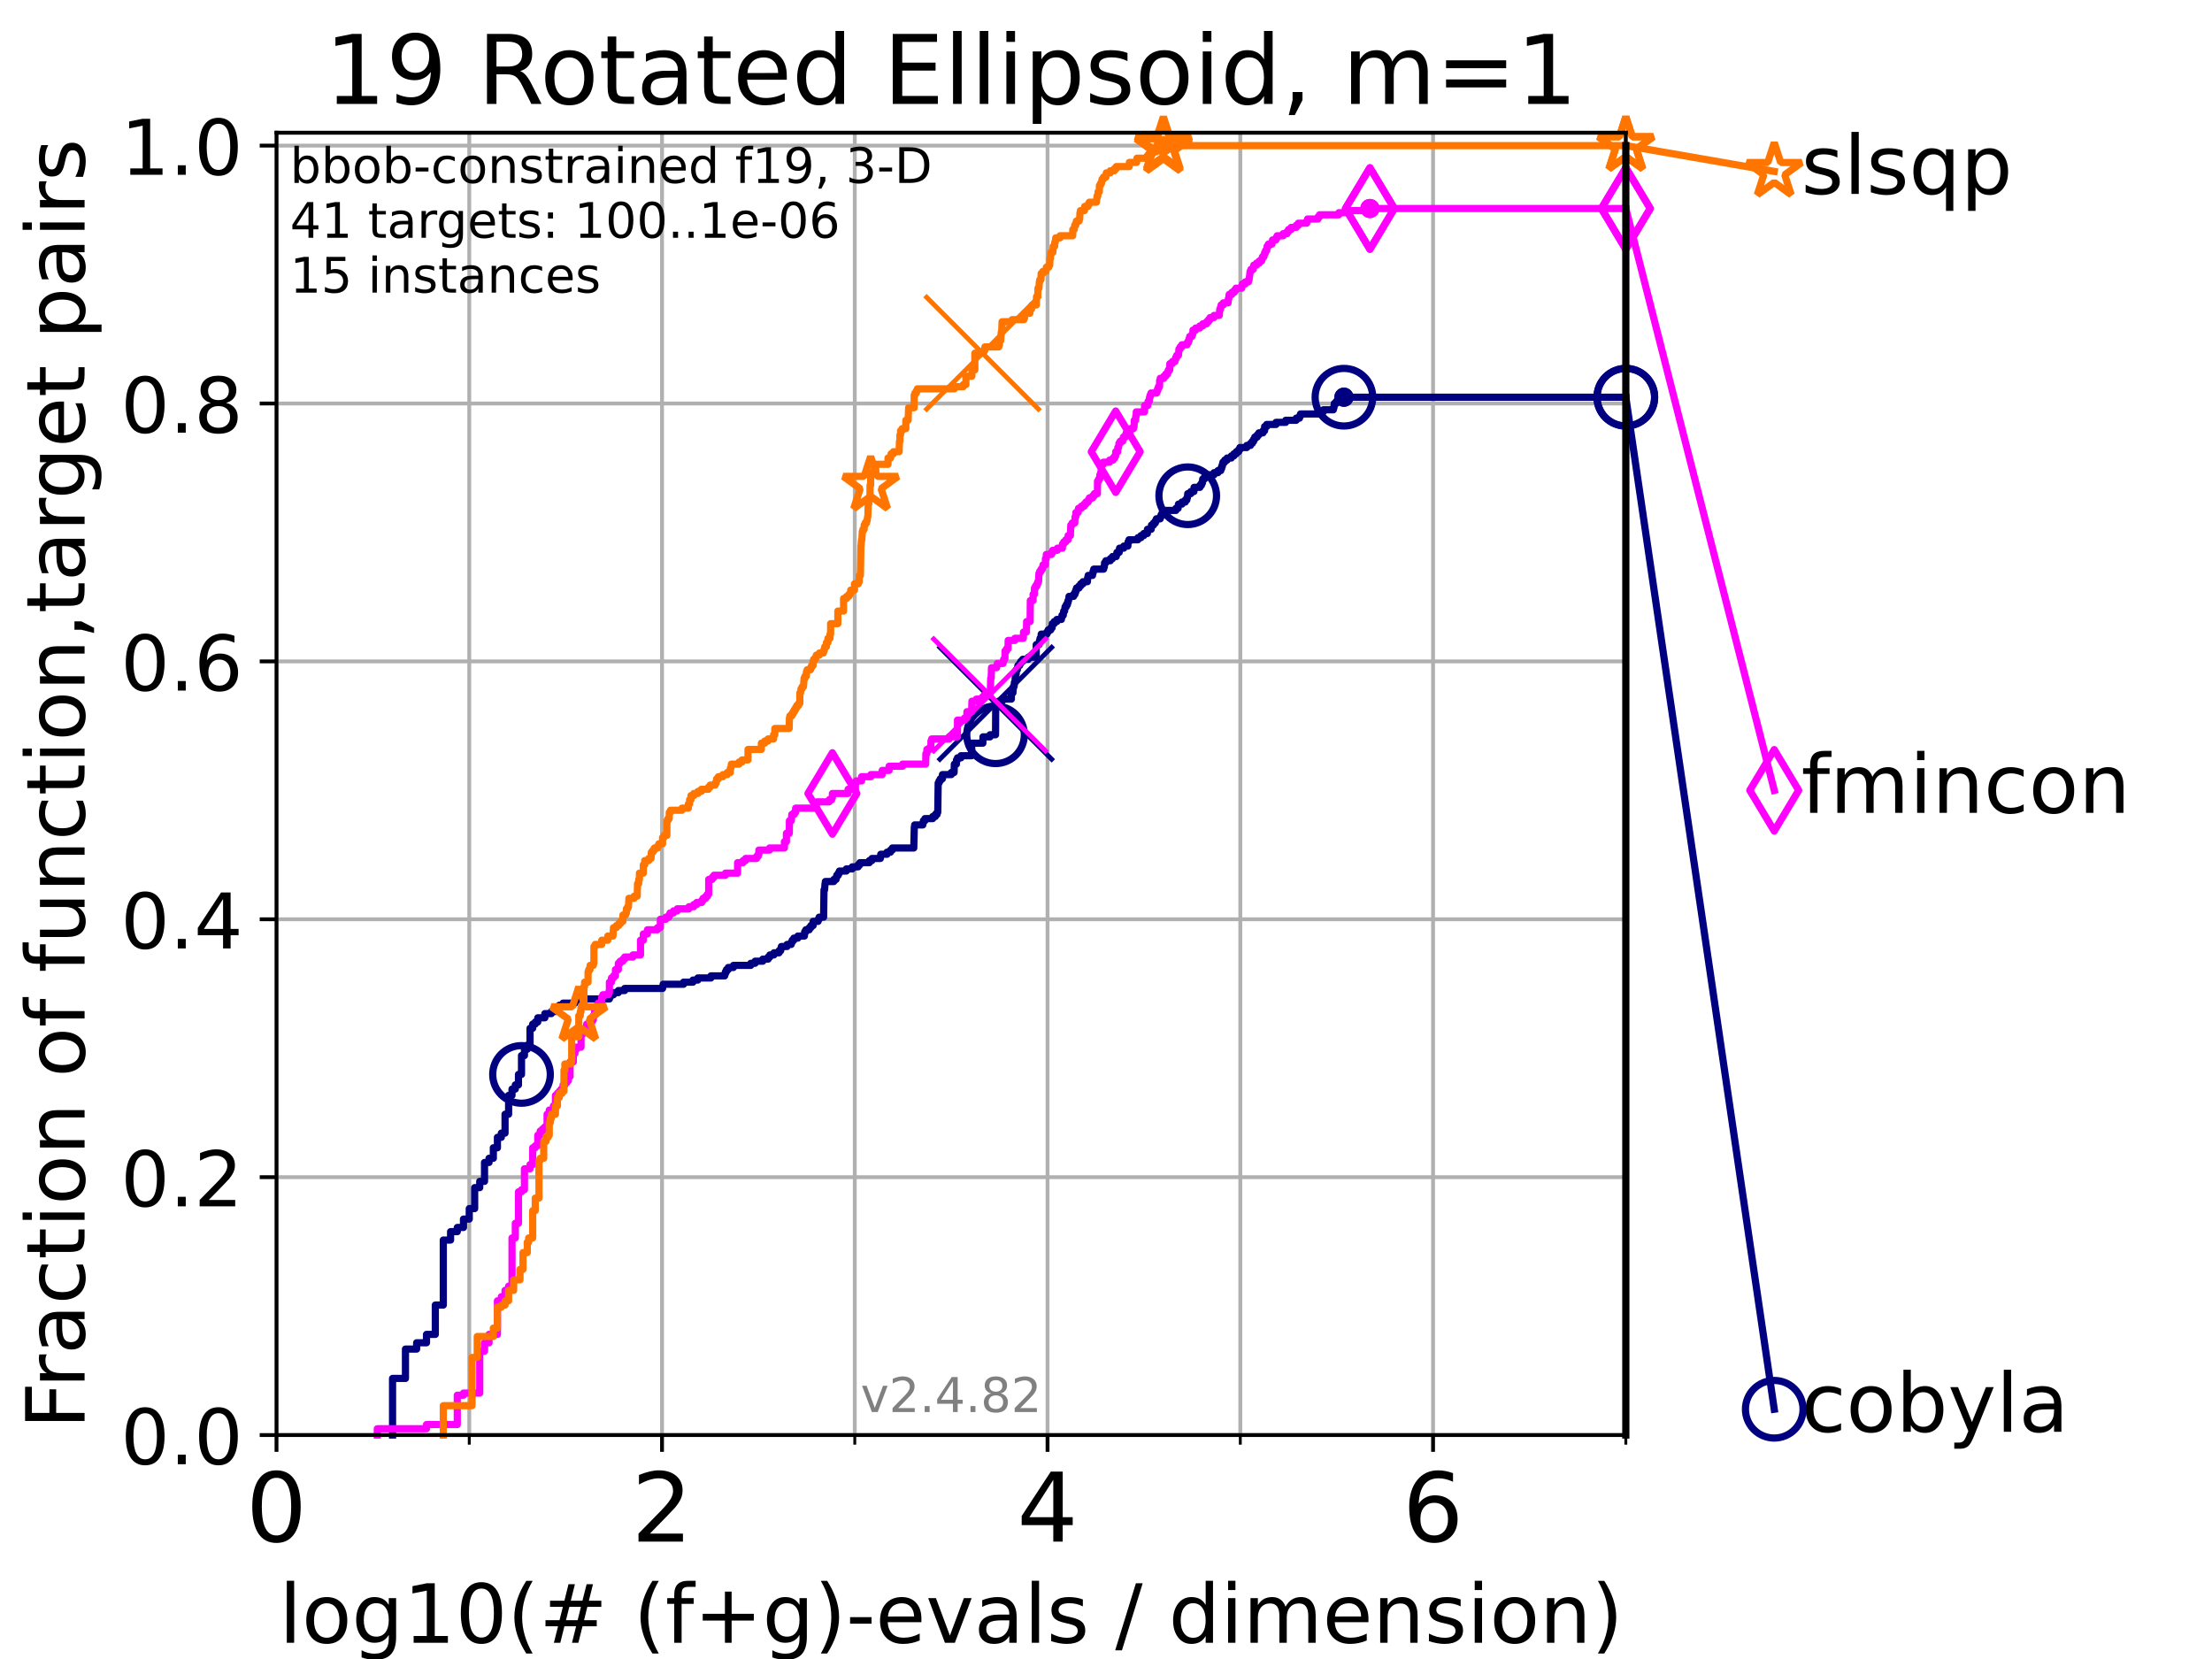 <?xml version="1.0" encoding="utf-8" standalone="no"?>
<!DOCTYPE svg PUBLIC "-//W3C//DTD SVG 1.1//EN"
  "http://www.w3.org/Graphics/SVG/1.1/DTD/svg11.dtd">
<!-- Created with matplotlib (https://matplotlib.org/) -->
<svg height="345.6pt" version="1.1" viewBox="0 0 460.8 345.6" width="460.8pt" xmlns="http://www.w3.org/2000/svg" xmlns:xlink="http://www.w3.org/1999/xlink">
 <defs>
  <style type="text/css">*{stroke-linecap:butt;stroke-linejoin:round;}</style>
 </defs>
 <g id="figure_1">
  <g id="patch_1">
   <path d="M 0 345.6 
L 460.8 345.6 
L 460.8 0 
L 0 0 
z
" style="fill:#ffffff;"/>
  </g>
  <g id="axes_1">
   <g id="patch_2">
    <path d="M 57.6 298.944 
L 338.688 298.944 
L 338.688 27.648 
L 57.6 27.648 
z
" style="fill:#ffffff;"/>
   </g>
   <g id="matplotlib.axis_1">
    <g id="xtick_1">
     <g id="line2d_1">
      <path clip-path="url(#p7ae0c94553)" d="M 57.6 298.944 
L 57.6 27.648 
" style="fill:none;stroke:#b0b0b0;stroke-linecap:square;stroke-width:0.8;"/>
     </g>
     <g id="line2d_2">
      <defs>
       <path d="M 0 0 
L 0 3.5 
" id="m3ceed6c4e5" style="stroke:#000000;stroke-width:0.8;"/>
      </defs>
      <g>
       <use style="stroke:#000000;stroke-width:0.8;" x="57.6" xlink:href="#m3ceed6c4e5" y="298.944"/>
      </g>
     </g>
     <g id="text_1">
      <!-- 0 -->
      <g transform="translate(51.237 321.141)scale(0.2 -0.2)">
       <defs>
        <path d="M 31.781 66.406 
Q 24.172 66.406 20.328 58.906 
Q 16.5 51.422 16.5 36.375 
Q 16.5 21.391 20.328 13.891 
Q 24.172 6.391 31.781 6.391 
Q 39.453 6.391 43.281 13.891 
Q 47.125 21.391 47.125 36.375 
Q 47.125 51.422 43.281 58.906 
Q 39.453 66.406 31.781 66.406 
z
M 31.781 74.219 
Q 44.047 74.219 50.516 64.516 
Q 56.984 54.828 56.984 36.375 
Q 56.984 17.969 50.516 8.266 
Q 44.047 -1.422 31.781 -1.422 
Q 19.531 -1.422 13.062 8.266 
Q 6.594 17.969 6.594 36.375 
Q 6.594 54.828 13.062 64.516 
Q 19.531 74.219 31.781 74.219 
z
" id="DejaVuSans-48"/>
       </defs>
       <use xlink:href="#DejaVuSans-48"/>
      </g>
     </g>
    </g>
    <g id="xtick_2">
     <g id="line2d_3">
      <path clip-path="url(#p7ae0c94553)" d="M 137.911 298.944 
L 137.911 27.648 
" style="fill:none;stroke:#b0b0b0;stroke-linecap:square;stroke-width:0.8;"/>
     </g>
     <g id="line2d_4">
      <g>
       <use style="stroke:#000000;stroke-width:0.8;" x="137.911" xlink:href="#m3ceed6c4e5" y="298.944"/>
      </g>
     </g>
     <g id="text_2">
      <!-- 2 -->
      <g transform="translate(131.548 321.141)scale(0.2 -0.2)">
       <defs>
        <path d="M 19.188 8.297 
L 53.609 8.297 
L 53.609 0 
L 7.328 0 
L 7.328 8.297 
Q 12.938 14.109 22.625 23.891 
Q 32.328 33.688 34.812 36.531 
Q 39.547 41.844 41.422 45.531 
Q 43.312 49.219 43.312 52.781 
Q 43.312 58.594 39.234 62.25 
Q 35.156 65.922 28.609 65.922 
Q 23.969 65.922 18.812 64.312 
Q 13.672 62.703 7.812 59.422 
L 7.812 69.391 
Q 13.766 71.781 18.938 73 
Q 24.125 74.219 28.422 74.219 
Q 39.75 74.219 46.484 68.547 
Q 53.219 62.891 53.219 53.422 
Q 53.219 48.922 51.531 44.891 
Q 49.859 40.875 45.406 35.406 
Q 44.188 33.984 37.641 27.219 
Q 31.109 20.453 19.188 8.297 
z
" id="DejaVuSans-50"/>
       </defs>
       <use xlink:href="#DejaVuSans-50"/>
      </g>
     </g>
    </g>
    <g id="xtick_3">
     <g id="line2d_5">
      <path clip-path="url(#p7ae0c94553)" d="M 218.222 298.944 
L 218.222 27.648 
" style="fill:none;stroke:#b0b0b0;stroke-linecap:square;stroke-width:0.8;"/>
     </g>
     <g id="line2d_6">
      <g>
       <use style="stroke:#000000;stroke-width:0.8;" x="218.222" xlink:href="#m3ceed6c4e5" y="298.944"/>
      </g>
     </g>
     <g id="text_3">
      <!-- 4 -->
      <g transform="translate(211.859 321.141)scale(0.2 -0.2)">
       <defs>
        <path d="M 37.797 64.312 
L 12.891 25.391 
L 37.797 25.391 
z
M 35.203 72.906 
L 47.609 72.906 
L 47.609 25.391 
L 58.016 25.391 
L 58.016 17.188 
L 47.609 17.188 
L 47.609 0 
L 37.797 0 
L 37.797 17.188 
L 4.891 17.188 
L 4.891 26.703 
z
" id="DejaVuSans-52"/>
       </defs>
       <use xlink:href="#DejaVuSans-52"/>
      </g>
     </g>
    </g>
    <g id="xtick_4">
     <g id="line2d_7">
      <path clip-path="url(#p7ae0c94553)" d="M 298.533 298.944 
L 298.533 27.648 
" style="fill:none;stroke:#b0b0b0;stroke-linecap:square;stroke-width:0.8;"/>
     </g>
     <g id="line2d_8">
      <g>
       <use style="stroke:#000000;stroke-width:0.8;" x="298.533" xlink:href="#m3ceed6c4e5" y="298.944"/>
      </g>
     </g>
     <g id="text_4">
      <!-- 6 -->
      <g transform="translate(292.17 321.141)scale(0.2 -0.2)">
       <defs>
        <path d="M 33.016 40.375 
Q 26.375 40.375 22.484 35.828 
Q 18.609 31.297 18.609 23.391 
Q 18.609 15.531 22.484 10.953 
Q 26.375 6.391 33.016 6.391 
Q 39.656 6.391 43.531 10.953 
Q 47.406 15.531 47.406 23.391 
Q 47.406 31.297 43.531 35.828 
Q 39.656 40.375 33.016 40.375 
z
M 52.594 71.297 
L 52.594 62.312 
Q 48.875 64.062 45.094 64.984 
Q 41.312 65.922 37.594 65.922 
Q 27.828 65.922 22.672 59.328 
Q 17.531 52.734 16.797 39.406 
Q 19.672 43.656 24.016 45.922 
Q 28.375 48.188 33.594 48.188 
Q 44.578 48.188 50.953 41.516 
Q 57.328 34.859 57.328 23.391 
Q 57.328 12.156 50.688 5.359 
Q 44.047 -1.422 33.016 -1.422 
Q 20.359 -1.422 13.672 8.266 
Q 6.984 17.969 6.984 36.375 
Q 6.984 53.656 15.188 63.938 
Q 23.391 74.219 37.203 74.219 
Q 40.922 74.219 44.703 73.484 
Q 48.484 72.75 52.594 71.297 
z
" id="DejaVuSans-54"/>
       </defs>
       <use xlink:href="#DejaVuSans-54"/>
      </g>
     </g>
    </g>
    <g id="xtick_5">
     <g id="line2d_9">
      <path clip-path="url(#p7ae0c94553)" d="M 97.755 298.944 
L 97.755 27.648 
" style="fill:none;stroke:#b0b0b0;stroke-linecap:square;stroke-width:0.8;"/>
     </g>
     <g id="line2d_10">
      <defs>
       <path d="M 0 0 
L 0 2 
" id="m8a82048f73" style="stroke:#000000;stroke-width:0.6;"/>
      </defs>
      <g>
       <use style="stroke:#000000;stroke-width:0.6;" x="97.755" xlink:href="#m8a82048f73" y="298.944"/>
      </g>
     </g>
    </g>
    <g id="xtick_6">
     <g id="line2d_11">
      <path clip-path="url(#p7ae0c94553)" d="M 178.066 298.944 
L 178.066 27.648 
" style="fill:none;stroke:#b0b0b0;stroke-linecap:square;stroke-width:0.8;"/>
     </g>
     <g id="line2d_12">
      <g>
       <use style="stroke:#000000;stroke-width:0.6;" x="178.066" xlink:href="#m8a82048f73" y="298.944"/>
      </g>
     </g>
    </g>
    <g id="xtick_7">
     <g id="line2d_13">
      <path clip-path="url(#p7ae0c94553)" d="M 258.377 298.944 
L 258.377 27.648 
" style="fill:none;stroke:#b0b0b0;stroke-linecap:square;stroke-width:0.8;"/>
     </g>
     <g id="line2d_14">
      <g>
       <use style="stroke:#000000;stroke-width:0.6;" x="258.377" xlink:href="#m8a82048f73" y="298.944"/>
      </g>
     </g>
    </g>
    <g id="xtick_8">
     <g id="line2d_15">
      <path clip-path="url(#p7ae0c94553)" d="M 338.688 298.944 
L 338.688 27.648 
" style="fill:none;stroke:#b0b0b0;stroke-linecap:square;stroke-width:0.8;"/>
     </g>
     <g id="line2d_16">
      <g>
       <use style="stroke:#000000;stroke-width:0.6;" x="338.688" xlink:href="#m8a82048f73" y="298.944"/>
      </g>
     </g>
    </g>
    <g id="text_5">
     <!-- log10(# (f+g)-evals / dimension) -->
     <g transform="translate(58.145 342.218)scale(0.17 -0.17)">
      <defs>
       <path d="M 9.422 75.984 
L 18.406 75.984 
L 18.406 0 
L 9.422 0 
z
" id="DejaVuSans-108"/>
       <path d="M 30.609 48.391 
Q 23.391 48.391 19.188 42.75 
Q 14.984 37.109 14.984 27.297 
Q 14.984 17.484 19.156 11.844 
Q 23.344 6.203 30.609 6.203 
Q 37.797 6.203 41.984 11.859 
Q 46.188 17.531 46.188 27.297 
Q 46.188 37.016 41.984 42.703 
Q 37.797 48.391 30.609 48.391 
z
M 30.609 56 
Q 42.328 56 49.016 48.375 
Q 55.719 40.766 55.719 27.297 
Q 55.719 13.875 49.016 6.219 
Q 42.328 -1.422 30.609 -1.422 
Q 18.844 -1.422 12.172 6.219 
Q 5.516 13.875 5.516 27.297 
Q 5.516 40.766 12.172 48.375 
Q 18.844 56 30.609 56 
z
" id="DejaVuSans-111"/>
       <path d="M 45.406 27.984 
Q 45.406 37.75 41.375 43.109 
Q 37.359 48.484 30.078 48.484 
Q 22.859 48.484 18.828 43.109 
Q 14.797 37.75 14.797 27.984 
Q 14.797 18.266 18.828 12.891 
Q 22.859 7.516 30.078 7.516 
Q 37.359 7.516 41.375 12.891 
Q 45.406 18.266 45.406 27.984 
z
M 54.391 6.781 
Q 54.391 -7.172 48.188 -13.984 
Q 42 -20.797 29.203 -20.797 
Q 24.469 -20.797 20.266 -20.094 
Q 16.062 -19.391 12.109 -17.922 
L 12.109 -9.188 
Q 16.062 -11.328 19.922 -12.344 
Q 23.781 -13.375 27.781 -13.375 
Q 36.625 -13.375 41.016 -8.766 
Q 45.406 -4.156 45.406 5.172 
L 45.406 9.625 
Q 42.625 4.781 38.281 2.391 
Q 33.938 0 27.875 0 
Q 17.828 0 11.672 7.656 
Q 5.516 15.328 5.516 27.984 
Q 5.516 40.672 11.672 48.328 
Q 17.828 56 27.875 56 
Q 33.938 56 38.281 53.609 
Q 42.625 51.219 45.406 46.391 
L 45.406 54.688 
L 54.391 54.688 
z
" id="DejaVuSans-103"/>
       <path d="M 12.406 8.297 
L 28.516 8.297 
L 28.516 63.922 
L 10.984 60.406 
L 10.984 69.391 
L 28.422 72.906 
L 38.281 72.906 
L 38.281 8.297 
L 54.391 8.297 
L 54.391 0 
L 12.406 0 
z
" id="DejaVuSans-49"/>
       <path d="M 31 75.875 
Q 24.469 64.656 21.281 53.656 
Q 18.109 42.672 18.109 31.391 
Q 18.109 20.125 21.312 9.062 
Q 24.516 -2 31 -13.188 
L 23.188 -13.188 
Q 15.875 -1.703 12.234 9.375 
Q 8.594 20.453 8.594 31.391 
Q 8.594 42.281 12.203 53.312 
Q 15.828 64.359 23.188 75.875 
z
" id="DejaVuSans-40"/>
       <path d="M 51.125 44 
L 36.922 44 
L 32.812 27.688 
L 47.125 27.688 
z
M 43.797 71.781 
L 38.719 51.516 
L 52.984 51.516 
L 58.109 71.781 
L 65.922 71.781 
L 60.891 51.516 
L 76.125 51.516 
L 76.125 44 
L 58.984 44 
L 54.984 27.688 
L 70.516 27.688 
L 70.516 20.219 
L 53.078 20.219 
L 48 0 
L 40.188 0 
L 45.219 20.219 
L 30.906 20.219 
L 25.875 0 
L 18.016 0 
L 23.094 20.219 
L 7.719 20.219 
L 7.719 27.688 
L 24.906 27.688 
L 29 44 
L 13.281 44 
L 13.281 51.516 
L 30.906 51.516 
L 35.891 71.781 
z
" id="DejaVuSans-35"/>
       <path id="DejaVuSans-32"/>
       <path d="M 37.109 75.984 
L 37.109 68.5 
L 28.516 68.5 
Q 23.688 68.5 21.797 66.547 
Q 19.922 64.594 19.922 59.516 
L 19.922 54.688 
L 34.719 54.688 
L 34.719 47.703 
L 19.922 47.703 
L 19.922 0 
L 10.891 0 
L 10.891 47.703 
L 2.297 47.703 
L 2.297 54.688 
L 10.891 54.688 
L 10.891 58.5 
Q 10.891 67.625 15.141 71.797 
Q 19.391 75.984 28.609 75.984 
z
" id="DejaVuSans-102"/>
       <path d="M 46 62.703 
L 46 35.5 
L 73.188 35.5 
L 73.188 27.203 
L 46 27.203 
L 46 0 
L 37.797 0 
L 37.797 27.203 
L 10.594 27.203 
L 10.594 35.5 
L 37.797 35.5 
L 37.797 62.703 
z
" id="DejaVuSans-43"/>
       <path d="M 8.016 75.875 
L 15.828 75.875 
Q 23.141 64.359 26.781 53.312 
Q 30.422 42.281 30.422 31.391 
Q 30.422 20.453 26.781 9.375 
Q 23.141 -1.703 15.828 -13.188 
L 8.016 -13.188 
Q 14.5 -2 17.703 9.062 
Q 20.906 20.125 20.906 31.391 
Q 20.906 42.672 17.703 53.656 
Q 14.5 64.656 8.016 75.875 
z
" id="DejaVuSans-41"/>
       <path d="M 4.891 31.391 
L 31.203 31.391 
L 31.203 23.391 
L 4.891 23.391 
z
" id="DejaVuSans-45"/>
       <path d="M 56.203 29.594 
L 56.203 25.203 
L 14.891 25.203 
Q 15.484 15.922 20.484 11.062 
Q 25.484 6.203 34.422 6.203 
Q 39.594 6.203 44.453 7.469 
Q 49.312 8.734 54.109 11.281 
L 54.109 2.781 
Q 49.266 0.734 44.188 -0.344 
Q 39.109 -1.422 33.891 -1.422 
Q 20.797 -1.422 13.156 6.188 
Q 5.516 13.812 5.516 26.812 
Q 5.516 40.234 12.766 48.109 
Q 20.016 56 32.328 56 
Q 43.359 56 49.781 48.891 
Q 56.203 41.797 56.203 29.594 
z
M 47.219 32.234 
Q 47.125 39.594 43.094 43.984 
Q 39.062 48.391 32.422 48.391 
Q 24.906 48.391 20.391 44.141 
Q 15.875 39.891 15.188 32.172 
z
" id="DejaVuSans-101"/>
       <path d="M 2.984 54.688 
L 12.5 54.688 
L 29.594 8.797 
L 46.688 54.688 
L 56.203 54.688 
L 35.688 0 
L 23.484 0 
z
" id="DejaVuSans-118"/>
       <path d="M 34.281 27.484 
Q 23.391 27.484 19.188 25 
Q 14.984 22.516 14.984 16.5 
Q 14.984 11.719 18.141 8.906 
Q 21.297 6.109 26.703 6.109 
Q 34.188 6.109 38.703 11.406 
Q 43.219 16.703 43.219 25.484 
L 43.219 27.484 
z
M 52.203 31.203 
L 52.203 0 
L 43.219 0 
L 43.219 8.297 
Q 40.141 3.328 35.547 0.953 
Q 30.953 -1.422 24.312 -1.422 
Q 15.922 -1.422 10.953 3.297 
Q 6 8.016 6 15.922 
Q 6 25.141 12.172 29.828 
Q 18.359 34.516 30.609 34.516 
L 43.219 34.516 
L 43.219 35.406 
Q 43.219 41.609 39.141 45 
Q 35.062 48.391 27.688 48.391 
Q 23 48.391 18.547 47.266 
Q 14.109 46.141 10.016 43.891 
L 10.016 52.203 
Q 14.938 54.109 19.578 55.047 
Q 24.219 56 28.609 56 
Q 40.484 56 46.344 49.844 
Q 52.203 43.703 52.203 31.203 
z
" id="DejaVuSans-97"/>
       <path d="M 44.281 53.078 
L 44.281 44.578 
Q 40.484 46.531 36.375 47.5 
Q 32.281 48.484 27.875 48.484 
Q 21.188 48.484 17.844 46.438 
Q 14.5 44.391 14.5 40.281 
Q 14.5 37.156 16.891 35.375 
Q 19.281 33.594 26.516 31.984 
L 29.594 31.297 
Q 39.156 29.25 43.188 25.516 
Q 47.219 21.781 47.219 15.094 
Q 47.219 7.469 41.188 3.016 
Q 35.156 -1.422 24.609 -1.422 
Q 20.219 -1.422 15.453 -0.562 
Q 10.688 0.297 5.422 2 
L 5.422 11.281 
Q 10.406 8.688 15.234 7.391 
Q 20.062 6.109 24.812 6.109 
Q 31.156 6.109 34.562 8.281 
Q 37.984 10.453 37.984 14.406 
Q 37.984 18.062 35.516 20.016 
Q 33.062 21.969 24.703 23.781 
L 21.578 24.516 
Q 13.234 26.266 9.516 29.906 
Q 5.812 33.547 5.812 39.891 
Q 5.812 47.609 11.281 51.797 
Q 16.75 56 26.812 56 
Q 31.781 56 36.172 55.266 
Q 40.578 54.547 44.281 53.078 
z
" id="DejaVuSans-115"/>
       <path d="M 25.391 72.906 
L 33.688 72.906 
L 8.297 -9.281 
L 0 -9.281 
z
" id="DejaVuSans-47"/>
       <path d="M 45.406 46.391 
L 45.406 75.984 
L 54.391 75.984 
L 54.391 0 
L 45.406 0 
L 45.406 8.203 
Q 42.578 3.328 38.25 0.953 
Q 33.938 -1.422 27.875 -1.422 
Q 17.969 -1.422 11.734 6.484 
Q 5.516 14.406 5.516 27.297 
Q 5.516 40.188 11.734 48.094 
Q 17.969 56 27.875 56 
Q 33.938 56 38.25 53.625 
Q 42.578 51.266 45.406 46.391 
z
M 14.797 27.297 
Q 14.797 17.391 18.875 11.75 
Q 22.953 6.109 30.078 6.109 
Q 37.203 6.109 41.297 11.75 
Q 45.406 17.391 45.406 27.297 
Q 45.406 37.203 41.297 42.844 
Q 37.203 48.484 30.078 48.484 
Q 22.953 48.484 18.875 42.844 
Q 14.797 37.203 14.797 27.297 
z
" id="DejaVuSans-100"/>
       <path d="M 9.422 54.688 
L 18.406 54.688 
L 18.406 0 
L 9.422 0 
z
M 9.422 75.984 
L 18.406 75.984 
L 18.406 64.594 
L 9.422 64.594 
z
" id="DejaVuSans-105"/>
       <path d="M 52 44.188 
Q 55.375 50.25 60.062 53.125 
Q 64.75 56 71.094 56 
Q 79.641 56 84.281 50.016 
Q 88.922 44.047 88.922 33.016 
L 88.922 0 
L 79.891 0 
L 79.891 32.719 
Q 79.891 40.578 77.094 44.375 
Q 74.312 48.188 68.609 48.188 
Q 61.625 48.188 57.562 43.547 
Q 53.516 38.922 53.516 30.906 
L 53.516 0 
L 44.484 0 
L 44.484 32.719 
Q 44.484 40.625 41.703 44.406 
Q 38.922 48.188 33.109 48.188 
Q 26.219 48.188 22.156 43.531 
Q 18.109 38.875 18.109 30.906 
L 18.109 0 
L 9.078 0 
L 9.078 54.688 
L 18.109 54.688 
L 18.109 46.188 
Q 21.188 51.219 25.484 53.609 
Q 29.781 56 35.688 56 
Q 41.656 56 45.828 52.969 
Q 50 49.953 52 44.188 
z
" id="DejaVuSans-109"/>
       <path d="M 54.891 33.016 
L 54.891 0 
L 45.906 0 
L 45.906 32.719 
Q 45.906 40.484 42.875 44.328 
Q 39.844 48.188 33.797 48.188 
Q 26.516 48.188 22.312 43.547 
Q 18.109 38.922 18.109 30.906 
L 18.109 0 
L 9.078 0 
L 9.078 54.688 
L 18.109 54.688 
L 18.109 46.188 
Q 21.344 51.125 25.703 53.562 
Q 30.078 56 35.797 56 
Q 45.219 56 50.047 50.172 
Q 54.891 44.344 54.891 33.016 
z
" id="DejaVuSans-110"/>
      </defs>
      <use xlink:href="#DejaVuSans-108"/>
      <use x="27.783" xlink:href="#DejaVuSans-111"/>
      <use x="88.965" xlink:href="#DejaVuSans-103"/>
      <use x="152.441" xlink:href="#DejaVuSans-49"/>
      <use x="216.064" xlink:href="#DejaVuSans-48"/>
      <use x="279.688" xlink:href="#DejaVuSans-40"/>
      <use x="318.701" xlink:href="#DejaVuSans-35"/>
      <use x="402.49" xlink:href="#DejaVuSans-32"/>
      <use x="434.277" xlink:href="#DejaVuSans-40"/>
      <use x="473.291" xlink:href="#DejaVuSans-102"/>
      <use x="508.496" xlink:href="#DejaVuSans-43"/>
      <use x="592.285" xlink:href="#DejaVuSans-103"/>
      <use x="655.762" xlink:href="#DejaVuSans-41"/>
      <use x="694.775" xlink:href="#DejaVuSans-45"/>
      <use x="730.859" xlink:href="#DejaVuSans-101"/>
      <use x="792.383" xlink:href="#DejaVuSans-118"/>
      <use x="851.562" xlink:href="#DejaVuSans-97"/>
      <use x="912.842" xlink:href="#DejaVuSans-108"/>
      <use x="940.625" xlink:href="#DejaVuSans-115"/>
      <use x="992.725" xlink:href="#DejaVuSans-32"/>
      <use x="1024.512" xlink:href="#DejaVuSans-47"/>
      <use x="1058.203" xlink:href="#DejaVuSans-32"/>
      <use x="1089.99" xlink:href="#DejaVuSans-100"/>
      <use x="1153.467" xlink:href="#DejaVuSans-105"/>
      <use x="1181.25" xlink:href="#DejaVuSans-109"/>
      <use x="1278.662" xlink:href="#DejaVuSans-101"/>
      <use x="1340.186" xlink:href="#DejaVuSans-110"/>
      <use x="1403.564" xlink:href="#DejaVuSans-115"/>
      <use x="1455.664" xlink:href="#DejaVuSans-105"/>
      <use x="1483.447" xlink:href="#DejaVuSans-111"/>
      <use x="1544.629" xlink:href="#DejaVuSans-110"/>
      <use x="1608.008" xlink:href="#DejaVuSans-41"/>
     </g>
    </g>
   </g>
   <g id="matplotlib.axis_2">
    <g id="ytick_1">
     <g id="line2d_17">
      <path clip-path="url(#p7ae0c94553)" d="M 57.6 298.944 
L 338.688 298.944 
" style="fill:none;stroke:#b0b0b0;stroke-linecap:square;stroke-width:0.8;"/>
     </g>
     <g id="line2d_18">
      <defs>
       <path d="M 0 0 
L -3.5 0 
" id="m291099dee5" style="stroke:#000000;stroke-width:0.8;"/>
      </defs>
      <g>
       <use style="stroke:#000000;stroke-width:0.8;" x="57.6" xlink:href="#m291099dee5" y="298.944"/>
      </g>
     </g>
     <g id="text_6">
      <!-- 0.0 -->
      <g transform="translate(25.155 305.023)scale(0.16 -0.16)">
       <defs>
        <path d="M 10.688 12.406 
L 21 12.406 
L 21 0 
L 10.688 0 
z
" id="DejaVuSans-46"/>
       </defs>
       <use xlink:href="#DejaVuSans-48"/>
       <use x="63.623" xlink:href="#DejaVuSans-46"/>
       <use x="95.41" xlink:href="#DejaVuSans-48"/>
      </g>
     </g>
    </g>
    <g id="ytick_2">
     <g id="line2d_19">
      <path clip-path="url(#p7ae0c94553)" d="M 57.6 245.222 
L 338.688 245.222 
" style="fill:none;stroke:#b0b0b0;stroke-linecap:square;stroke-width:0.8;"/>
     </g>
     <g id="line2d_20">
      <g>
       <use style="stroke:#000000;stroke-width:0.8;" x="57.6" xlink:href="#m291099dee5" y="245.222"/>
      </g>
     </g>
     <g id="text_7">
      <!-- 0.2 -->
      <g transform="translate(25.155 251.301)scale(0.16 -0.16)">
       <use xlink:href="#DejaVuSans-48"/>
       <use x="63.623" xlink:href="#DejaVuSans-46"/>
       <use x="95.41" xlink:href="#DejaVuSans-50"/>
      </g>
     </g>
    </g>
    <g id="ytick_3">
     <g id="line2d_21">
      <path clip-path="url(#p7ae0c94553)" d="M 57.6 191.5 
L 338.688 191.5 
" style="fill:none;stroke:#b0b0b0;stroke-linecap:square;stroke-width:0.8;"/>
     </g>
     <g id="line2d_22">
      <g>
       <use style="stroke:#000000;stroke-width:0.8;" x="57.6" xlink:href="#m291099dee5" y="191.5"/>
      </g>
     </g>
     <g id="text_8">
      <!-- 0.4 -->
      <g transform="translate(25.155 197.579)scale(0.16 -0.16)">
       <use xlink:href="#DejaVuSans-48"/>
       <use x="63.623" xlink:href="#DejaVuSans-46"/>
       <use x="95.41" xlink:href="#DejaVuSans-52"/>
      </g>
     </g>
    </g>
    <g id="ytick_4">
     <g id="line2d_23">
      <path clip-path="url(#p7ae0c94553)" d="M 57.6 137.778 
L 338.688 137.778 
" style="fill:none;stroke:#b0b0b0;stroke-linecap:square;stroke-width:0.8;"/>
     </g>
     <g id="line2d_24">
      <g>
       <use style="stroke:#000000;stroke-width:0.8;" x="57.6" xlink:href="#m291099dee5" y="137.778"/>
      </g>
     </g>
     <g id="text_9">
      <!-- 0.6 -->
      <g transform="translate(25.155 143.857)scale(0.16 -0.16)">
       <use xlink:href="#DejaVuSans-48"/>
       <use x="63.623" xlink:href="#DejaVuSans-46"/>
       <use x="95.41" xlink:href="#DejaVuSans-54"/>
      </g>
     </g>
    </g>
    <g id="ytick_5">
     <g id="line2d_25">
      <path clip-path="url(#p7ae0c94553)" d="M 57.6 84.056 
L 338.688 84.056 
" style="fill:none;stroke:#b0b0b0;stroke-linecap:square;stroke-width:0.8;"/>
     </g>
     <g id="line2d_26">
      <g>
       <use style="stroke:#000000;stroke-width:0.8;" x="57.6" xlink:href="#m291099dee5" y="84.056"/>
      </g>
     </g>
     <g id="text_10">
      <!-- 0.8 -->
      <g transform="translate(25.155 90.135)scale(0.16 -0.16)">
       <defs>
        <path d="M 31.781 34.625 
Q 24.75 34.625 20.719 30.859 
Q 16.703 27.094 16.703 20.516 
Q 16.703 13.922 20.719 10.156 
Q 24.75 6.391 31.781 6.391 
Q 38.812 6.391 42.859 10.172 
Q 46.922 13.969 46.922 20.516 
Q 46.922 27.094 42.891 30.859 
Q 38.875 34.625 31.781 34.625 
z
M 21.922 38.812 
Q 15.578 40.375 12.031 44.719 
Q 8.5 49.078 8.5 55.328 
Q 8.5 64.062 14.719 69.141 
Q 20.953 74.219 31.781 74.219 
Q 42.672 74.219 48.875 69.141 
Q 55.078 64.062 55.078 55.328 
Q 55.078 49.078 51.531 44.719 
Q 48 40.375 41.703 38.812 
Q 48.828 37.156 52.797 32.312 
Q 56.781 27.484 56.781 20.516 
Q 56.781 9.906 50.312 4.234 
Q 43.844 -1.422 31.781 -1.422 
Q 19.734 -1.422 13.25 4.234 
Q 6.781 9.906 6.781 20.516 
Q 6.781 27.484 10.781 32.312 
Q 14.797 37.156 21.922 38.812 
z
M 18.312 54.391 
Q 18.312 48.734 21.844 45.562 
Q 25.391 42.391 31.781 42.391 
Q 38.141 42.391 41.719 45.562 
Q 45.312 48.734 45.312 54.391 
Q 45.312 60.062 41.719 63.234 
Q 38.141 66.406 31.781 66.406 
Q 25.391 66.406 21.844 63.234 
Q 18.312 60.062 18.312 54.391 
z
" id="DejaVuSans-56"/>
       </defs>
       <use xlink:href="#DejaVuSans-48"/>
       <use x="63.623" xlink:href="#DejaVuSans-46"/>
       <use x="95.41" xlink:href="#DejaVuSans-56"/>
      </g>
     </g>
    </g>
    <g id="ytick_6">
     <g id="line2d_27">
      <path clip-path="url(#p7ae0c94553)" d="M 57.6 30.334 
L 338.688 30.334 
" style="fill:none;stroke:#b0b0b0;stroke-linecap:square;stroke-width:0.8;"/>
     </g>
     <g id="line2d_28">
      <g>
       <use style="stroke:#000000;stroke-width:0.8;" x="57.6" xlink:href="#m291099dee5" y="30.334"/>
      </g>
     </g>
     <g id="text_11">
      <!-- 1.0 -->
      <g transform="translate(25.155 36.413)scale(0.16 -0.16)">
       <use xlink:href="#DejaVuSans-49"/>
       <use x="63.623" xlink:href="#DejaVuSans-46"/>
       <use x="95.41" xlink:href="#DejaVuSans-48"/>
      </g>
     </g>
    </g>
    <g id="text_12">
     <!-- Fraction of function,target pairs -->
     <g transform="translate(17.62 297.681)rotate(-90)scale(0.17 -0.17)">
      <defs>
       <path d="M 9.812 72.906 
L 51.703 72.906 
L 51.703 64.594 
L 19.672 64.594 
L 19.672 43.109 
L 48.578 43.109 
L 48.578 34.812 
L 19.672 34.812 
L 19.672 0 
L 9.812 0 
z
" id="DejaVuSans-70"/>
       <path d="M 41.109 46.297 
Q 39.594 47.172 37.812 47.578 
Q 36.031 48 33.891 48 
Q 26.266 48 22.188 43.047 
Q 18.109 38.094 18.109 28.812 
L 18.109 0 
L 9.078 0 
L 9.078 54.688 
L 18.109 54.688 
L 18.109 46.188 
Q 20.953 51.172 25.484 53.578 
Q 30.031 56 36.531 56 
Q 37.453 56 38.578 55.875 
Q 39.703 55.766 41.062 55.516 
z
" id="DejaVuSans-114"/>
       <path d="M 48.781 52.594 
L 48.781 44.188 
Q 44.969 46.297 41.141 47.344 
Q 37.312 48.391 33.406 48.391 
Q 24.656 48.391 19.812 42.844 
Q 14.984 37.312 14.984 27.297 
Q 14.984 17.281 19.812 11.734 
Q 24.656 6.203 33.406 6.203 
Q 37.312 6.203 41.141 7.25 
Q 44.969 8.297 48.781 10.406 
L 48.781 2.094 
Q 45.016 0.344 40.984 -0.531 
Q 36.969 -1.422 32.422 -1.422 
Q 20.062 -1.422 12.781 6.344 
Q 5.516 14.109 5.516 27.297 
Q 5.516 40.672 12.859 48.328 
Q 20.219 56 33.016 56 
Q 37.156 56 41.109 55.141 
Q 45.062 54.297 48.781 52.594 
z
" id="DejaVuSans-99"/>
       <path d="M 18.312 70.219 
L 18.312 54.688 
L 36.812 54.688 
L 36.812 47.703 
L 18.312 47.703 
L 18.312 18.016 
Q 18.312 11.328 20.141 9.422 
Q 21.969 7.516 27.594 7.516 
L 36.812 7.516 
L 36.812 0 
L 27.594 0 
Q 17.188 0 13.234 3.875 
Q 9.281 7.766 9.281 18.016 
L 9.281 47.703 
L 2.688 47.703 
L 2.688 54.688 
L 9.281 54.688 
L 9.281 70.219 
z
" id="DejaVuSans-116"/>
       <path d="M 8.5 21.578 
L 8.5 54.688 
L 17.484 54.688 
L 17.484 21.922 
Q 17.484 14.156 20.5 10.266 
Q 23.531 6.391 29.594 6.391 
Q 36.859 6.391 41.078 11.031 
Q 45.312 15.672 45.312 23.688 
L 45.312 54.688 
L 54.297 54.688 
L 54.297 0 
L 45.312 0 
L 45.312 8.406 
Q 42.047 3.422 37.719 1 
Q 33.406 -1.422 27.688 -1.422 
Q 18.266 -1.422 13.375 4.438 
Q 8.5 10.297 8.5 21.578 
z
M 31.109 56 
z
" id="DejaVuSans-117"/>
       <path d="M 11.719 12.406 
L 22.016 12.406 
L 22.016 4 
L 14.016 -11.625 
L 7.719 -11.625 
L 11.719 4 
z
" id="DejaVuSans-44"/>
       <path d="M 18.109 8.203 
L 18.109 -20.797 
L 9.078 -20.797 
L 9.078 54.688 
L 18.109 54.688 
L 18.109 46.391 
Q 20.953 51.266 25.266 53.625 
Q 29.594 56 35.594 56 
Q 45.562 56 51.781 48.094 
Q 58.016 40.188 58.016 27.297 
Q 58.016 14.406 51.781 6.484 
Q 45.562 -1.422 35.594 -1.422 
Q 29.594 -1.422 25.266 0.953 
Q 20.953 3.328 18.109 8.203 
z
M 48.688 27.297 
Q 48.688 37.203 44.609 42.844 
Q 40.531 48.484 33.406 48.484 
Q 26.266 48.484 22.188 42.844 
Q 18.109 37.203 18.109 27.297 
Q 18.109 17.391 22.188 11.75 
Q 26.266 6.109 33.406 6.109 
Q 40.531 6.109 44.609 11.75 
Q 48.688 17.391 48.688 27.297 
z
" id="DejaVuSans-112"/>
      </defs>
      <use xlink:href="#DejaVuSans-70"/>
      <use x="50.27" xlink:href="#DejaVuSans-114"/>
      <use x="91.383" xlink:href="#DejaVuSans-97"/>
      <use x="152.662" xlink:href="#DejaVuSans-99"/>
      <use x="207.643" xlink:href="#DejaVuSans-116"/>
      <use x="246.852" xlink:href="#DejaVuSans-105"/>
      <use x="274.635" xlink:href="#DejaVuSans-111"/>
      <use x="335.816" xlink:href="#DejaVuSans-110"/>
      <use x="399.195" xlink:href="#DejaVuSans-32"/>
      <use x="430.982" xlink:href="#DejaVuSans-111"/>
      <use x="492.164" xlink:href="#DejaVuSans-102"/>
      <use x="527.369" xlink:href="#DejaVuSans-32"/>
      <use x="559.156" xlink:href="#DejaVuSans-102"/>
      <use x="594.361" xlink:href="#DejaVuSans-117"/>
      <use x="657.74" xlink:href="#DejaVuSans-110"/>
      <use x="721.119" xlink:href="#DejaVuSans-99"/>
      <use x="776.1" xlink:href="#DejaVuSans-116"/>
      <use x="815.309" xlink:href="#DejaVuSans-105"/>
      <use x="843.092" xlink:href="#DejaVuSans-111"/>
      <use x="904.273" xlink:href="#DejaVuSans-110"/>
      <use x="967.652" xlink:href="#DejaVuSans-44"/>
      <use x="999.439" xlink:href="#DejaVuSans-116"/>
      <use x="1038.648" xlink:href="#DejaVuSans-97"/>
      <use x="1099.928" xlink:href="#DejaVuSans-114"/>
      <use x="1139.291" xlink:href="#DejaVuSans-103"/>
      <use x="1202.768" xlink:href="#DejaVuSans-101"/>
      <use x="1264.291" xlink:href="#DejaVuSans-116"/>
      <use x="1303.5" xlink:href="#DejaVuSans-32"/>
      <use x="1335.287" xlink:href="#DejaVuSans-112"/>
      <use x="1398.764" xlink:href="#DejaVuSans-97"/>
      <use x="1460.043" xlink:href="#DejaVuSans-105"/>
      <use x="1487.826" xlink:href="#DejaVuSans-114"/>
      <use x="1528.939" xlink:href="#DejaVuSans-115"/>
     </g>
    </g>
   </g>
   <g id="line2d_29">
    <defs>
     <path d="M 0 1.5 
C 0.398 1.5 0.779 1.342 1.061 1.061 
C 1.342 0.779 1.5 0.398 1.5 0 
C 1.5 -0.398 1.342 -0.779 1.061 -1.061 
C 0.779 -1.342 0.398 -1.5 0 -1.5 
C -0.398 -1.5 -0.779 -1.342 -1.061 -1.061 
C -1.342 -0.779 -1.5 -0.398 -1.5 0 
C -1.5 0.398 -1.342 0.779 -1.061 1.061 
C -0.779 1.342 -0.398 1.5 0 1.5 
z
" id="m45c99cddcb" style="stroke:#000080;"/>
    </defs>
    <g>
     <use style="fill:#000080;stroke:#000080;" x="279.967" xlink:href="#m45c99cddcb" y="82.746"/>
     <use style="fill:#000080;stroke:#000080;" x="279.967" xlink:href="#m45c99cddcb" y="82.746"/>
    </g>
   </g>
   <g id="line2d_30">
    <path d="M 81.776 298.944 
L 81.776 287.151 
L 84.464 287.151 
L 84.464 281.037 
L 86.793 281.037 
L 86.793 279.726 
L 88.847 279.726 
L 88.847 277.979 
L 90.684 277.979 
L 90.684 271.865 
L 92.347 271.865 
L 92.347 258.325 
L 93.864 258.325 
L 93.864 256.578 
L 95.26 256.578 
L 95.26 255.704 
L 96.552 255.704 
L 96.552 253.957 
L 97.755 253.957 
L 97.755 251.773 
L 98.881 251.773 
L 98.881 247.406 
L 99.938 247.406 
L 99.938 246.096 
L 100.935 246.096 
L 100.935 242.165 
L 101.878 242.165 
L 101.878 241.291 
L 102.772 241.291 
L 102.772 239.107 
L 103.623 239.107 
L 103.623 236.924 
L 104.435 236.924 
L 104.435 236.05 
L 105.21 236.05 
L 105.21 232.119 
L 105.952 232.119 
L 105.952 228.188 
L 106.664 228.188 
L 106.664 226.878 
L 107.348 226.878 
L 107.348 226.004 
L 108.006 226.004 
L 108.006 223.821 
L 108.64 223.821 
L 108.64 219.89 
L 109.252 219.89 
L 109.252 218.579 
L 109.843 218.579 
L 109.843 217.706 
L 110.415 217.706 
L 110.415 214.212 
L 110.969 214.212 
L 110.969 213.338 
L 111.506 213.338 
L 111.506 212.901 
L 112.026 212.901 
L 112.026 212.028 
L 113.501 212.028 
L 113.501 211.154 
L 114.86 211.154 
L 114.86 210.718 
L 115.711 210.718 
L 115.711 209.844 
L 116.523 209.844 
L 116.523 209.407 
L 117.298 209.407 
L 117.298 208.971 
L 119.768 208.971 
L 119.768 208.534 
L 120.094 208.534 
L 120.094 208.097 
L 126.948 208.097 
L 126.948 207.66 
L 127.165 207.66 
L 127.165 207.224 
L 127.799 207.224 
L 127.799 206.787 
L 128.808 206.787 
L 128.808 206.35 
L 130.128 206.35 
L 130.128 205.913 
L 138.027 205.913 
L 138.027 205.476 
L 138.142 205.476 
L 138.142 205.04 
L 142.397 205.04 
L 142.397 204.603 
L 144.351 204.603 
L 144.351 204.166 
L 145.365 204.166 
L 145.365 203.729 
L 148.097 203.729 
L 148.097 203.293 
L 150.96 203.293 
L 150.96 202.856 
L 151.124 202.856 
L 151.124 202.419 
L 151.341 202.419 
L 151.341 201.982 
L 151.714 201.982 
L 151.714 201.546 
L 152.786 201.546 
L 152.786 201.109 
L 156.398 201.109 
L 156.398 200.672 
L 157.301 200.672 
L 157.301 200.235 
L 158.907 200.235 
L 158.907 199.799 
L 160.022 199.799 
L 160.022 199.362 
L 160.378 199.362 
L 160.378 198.925 
L 161.223 198.925 
L 161.223 198.488 
L 162.289 198.488 
L 162.289 198.052 
L 162.631 198.052 
L 162.631 197.615 
L 162.771 197.615 
L 162.771 197.178 
L 163.959 197.178 
L 163.959 196.741 
L 164.825 196.741 
L 164.825 196.304 
L 165.022 196.304 
L 165.022 195.868 
L 165.363 195.868 
L 165.363 195.431 
L 166.209 195.431 
L 166.209 194.994 
L 167.577 194.994 
L 167.619 194.121 
L 167.871 194.121 
L 167.871 193.684 
L 168.587 193.684 
L 168.587 193.247 
L 168.924 193.247 
L 168.924 192.81 
L 169.389 192.81 
L 169.389 191.937 
L 170.428 191.937 
L 170.428 191.5 
L 170.643 191.5 
L 170.643 191.063 
L 171.57 191.063 
L 171.654 185.385 
L 171.771 185.385 
L 171.871 184.075 
L 171.937 184.075 
L 171.937 183.638 
L 173.696 183.638 
L 173.696 183.202 
L 174.168 183.202 
L 174.168 182.765 
L 174.312 182.765 
L 174.312 182.328 
L 174.627 182.328 
L 174.627 181.891 
L 174.866 181.891 
L 174.866 181.454 
L 176.3 181.454 
L 176.3 181.018 
L 177.529 181.018 
L 177.529 180.581 
L 178.767 180.581 
L 178.767 180.144 
L 179.132 180.144 
L 179.132 179.707 
L 181.105 179.707 
L 181.105 179.271 
L 181.643 179.271 
L 181.643 178.834 
L 183.399 178.834 
L 183.476 177.96 
L 184.781 177.96 
L 184.781 177.524 
L 185.494 177.524 
L 185.494 177.087 
L 185.892 177.087 
L 185.892 176.65 
L 190.357 176.65 
L 190.465 172.282 
L 190.539 172.282 
L 190.539 171.846 
L 192.239 171.846 
L 192.239 171.409 
L 192.352 171.409 
L 192.352 170.972 
L 192.677 170.972 
L 192.677 170.535 
L 194.3 170.535 
L 194.3 170.099 
L 194.841 170.099 
L 194.841 169.662 
L 195.206 169.662 
L 195.206 169.225 
L 195.353 169.225 
L 195.439 163.11 
L 195.623 163.11 
L 195.623 162.674 
L 195.88 162.674 
L 195.88 162.237 
L 196.323 162.237 
L 196.323 161.363 
L 198.168 161.363 
L 198.168 160.927 
L 198.755 160.927 
L 198.808 159.179 
L 199.238 159.179 
L 199.252 158.306 
L 199.468 158.306 
L 199.468 157.869 
L 200.182 157.869 
L 200.182 157.432 
L 202.403 157.432 
L 202.443 154.812 
L 204.753 154.812 
L 204.77 153.502 
L 206.24 153.502 
L 206.24 153.065 
L 207.39 153.065 
L 207.431 146.513 
L 208.06 146.513 
L 208.06 146.077 
L 208.79 146.077 
L 208.79 145.64 
L 210.683 145.64 
L 210.696 144.33 
L 211.011 144.33 
L 211.108 143.019 
L 211.259 143.019 
L 211.316 142.146 
L 211.44 142.146 
L 211.517 140.835 
L 211.577 140.835 
L 211.577 140.399 
L 211.692 140.399 
L 211.692 139.525 
L 211.934 139.525 
L 212.042 138.652 
L 212.4 138.652 
L 212.4 138.215 
L 212.648 138.215 
L 212.648 137.778 
L 213.054 137.778 
L 213.054 137.341 
L 214.207 137.341 
L 214.207 136.905 
L 215.541 136.905 
L 215.541 136.468 
L 215.854 136.468 
L 215.866 134.284 
L 216.449 134.284 
L 216.544 133.41 
L 216.666 133.41 
L 216.666 132.974 
L 216.831 132.974 
L 216.905 132.1 
L 218.078 132.1 
L 218.078 131.663 
L 218.349 131.663 
L 218.349 131.227 
L 218.883 131.227 
L 218.883 130.79 
L 219.172 130.79 
L 219.22 129.916 
L 219.61 129.916 
L 219.61 129.48 
L 220.164 129.48 
L 220.164 129.043 
L 221.104 129.043 
L 221.104 128.606 
L 221.229 128.606 
L 221.229 128.169 
L 221.501 128.169 
L 221.588 127.296 
L 221.779 127.296 
L 221.87 126.422 
L 222.114 126.422 
L 222.114 125.985 
L 222.356 125.985 
L 222.356 125.549 
L 222.487 125.549 
L 222.487 125.112 
L 222.607 125.112 
L 222.697 124.238 
L 223.648 124.238 
L 223.648 123.802 
L 223.942 123.802 
L 223.942 123.365 
L 224.097 123.365 
L 224.097 122.928 
L 224.255 122.928 
L 224.255 122.491 
L 224.783 122.491 
L 224.783 122.055 
L 225.13 122.055 
L 225.13 121.618 
L 225.602 121.618 
L 225.602 121.181 
L 226.527 121.181 
L 226.585 120.307 
L 226.685 120.307 
L 226.685 119.871 
L 227.589 119.871 
L 227.589 119.434 
L 227.702 119.434 
L 227.702 118.997 
L 227.845 118.997 
L 227.845 118.56 
L 229.907 118.56 
L 229.907 118.124 
L 230.054 118.124 
L 230.1 117.25 
L 230.367 117.25 
L 230.367 116.813 
L 231.299 116.813 
L 231.299 116.377 
L 231.751 116.377 
L 231.751 115.94 
L 232.538 115.94 
L 232.538 115.503 
L 232.678 115.503 
L 232.678 115.066 
L 233.154 115.066 
L 233.218 114.193 
L 234.103 114.193 
L 234.103 113.756 
L 234.953 113.756 
L 234.995 112.883 
L 235.19 112.883 
L 235.19 112.446 
L 237.041 112.446 
L 237.041 112.009 
L 237.685 112.009 
L 237.685 111.572 
L 238.275 111.572 
L 238.275 111.135 
L 239.026 111.135 
L 239.029 110.262 
L 239.818 110.262 
L 239.867 109.388 
L 240.296 109.388 
L 240.296 108.952 
L 240.67 108.952 
L 240.67 108.515 
L 240.891 108.515 
L 240.891 108.078 
L 241.694 108.078 
L 241.694 107.641 
L 241.887 107.641 
L 241.887 107.205 
L 242.13 107.205 
L 242.17 106.331 
L 244.966 106.331 
L 244.966 105.894 
L 245.421 105.894 
L 245.49 105.021 
L 246.213 105.021 
L 246.213 104.584 
L 246.918 104.584 
L 246.918 104.147 
L 247.246 104.147 
L 247.246 103.71 
L 247.361 103.71 
L 247.427 102.837 
L 248.067 102.837 
L 248.067 102.4 
L 248.722 102.4 
L 248.743 101.527 
L 249.957 101.527 
L 249.957 101.09 
L 250.284 101.09 
L 250.284 100.653 
L 250.474 100.653 
L 250.547 99.78 
L 250.932 99.78 
L 250.932 99.343 
L 251.072 99.343 
L 251.072 98.906 
L 252.898 98.906 
L 252.898 98.469 
L 253.711 98.469 
L 253.711 98.033 
L 254.314 98.033 
L 254.314 97.596 
L 254.493 97.596 
L 254.493 97.159 
L 254.639 97.159 
L 254.639 96.722 
L 254.757 96.722 
L 254.757 96.285 
L 255.12 96.285 
L 255.12 95.849 
L 255.631 95.849 
L 255.631 95.412 
L 256.511 95.412 
L 256.511 94.975 
L 257.043 94.975 
L 257.043 94.538 
L 257.537 94.538 
L 257.537 94.102 
L 258.026 94.102 
L 258.026 93.665 
L 258.294 93.665 
L 258.294 93.228 
L 259.732 93.228 
L 259.732 92.791 
L 260.496 92.791 
L 260.496 92.355 
L 260.879 92.355 
L 260.879 91.918 
L 261.168 91.918 
L 261.168 91.481 
L 261.387 91.481 
L 261.387 91.044 
L 261.895 91.044 
L 261.895 90.608 
L 262.248 90.608 
L 262.248 90.171 
L 263.1 90.171 
L 263.1 89.734 
L 263.437 89.734 
L 263.441 88.86 
L 263.872 88.86 
L 263.872 88.424 
L 265.814 88.424 
L 265.814 87.987 
L 267.835 87.987 
L 267.835 87.55 
L 270.022 87.55 
L 270.022 87.113 
L 270.709 87.113 
L 270.709 86.677 
L 270.914 86.677 
L 270.914 86.24 
L 275.059 86.24 
L 275.059 85.803 
L 275.676 85.803 
L 275.676 85.366 
L 277.763 85.366 
L 277.763 84.93 
L 277.896 84.93 
L 277.954 84.056 
L 278.359 84.056 
L 278.359 83.619 
L 279.564 83.619 
L 279.564 83.183 
L 279.967 83.183 
L 279.967 82.746 
L 338.688 82.746 
L 338.688 82.746 
" style="fill:none;stroke:#000080;stroke-linecap:square;stroke-width:1.5;"/>
   </g>
   <g id="line2d_31">
    <defs>
     <path d="M 0 6 
C 1.591 6 3.117 5.368 4.243 4.243 
C 5.368 3.117 6 1.591 6 0 
C 6 -1.591 5.368 -3.117 4.243 -4.243 
C 3.117 -5.368 1.591 -6 0 -6 
C -1.591 -6 -3.117 -5.368 -4.243 -4.243 
C -5.368 -3.117 -6 -1.591 -6 0 
C -6 1.591 -5.368 3.117 -4.243 4.243 
C -3.117 5.368 -1.591 6 0 6 
z
" id="m900275f489" style="stroke:#000080;stroke-width:1.5;"/>
    </defs>
    <g>
     <use style="fill-opacity:0;stroke:#000080;stroke-width:1.5;" x="108.64" xlink:href="#m900275f489" y="223.821"/>
     <use style="fill-opacity:0;stroke:#000080;stroke-width:1.5;" x="207.39" xlink:href="#m900275f489" y="153.065"/>
     <use style="fill-opacity:0;stroke:#000080;stroke-width:1.5;" x="247.427" xlink:href="#m900275f489" y="103.274"/>
     <use style="fill-opacity:0;stroke:#000080;stroke-width:1.5;" x="279.967" xlink:href="#m900275f489" y="82.746"/>
     <use style="fill-opacity:0;stroke:#000080;stroke-width:1.5;" x="338.688" xlink:href="#m900275f489" y="82.746"/>
    </g>
   </g>
   <g id="line2d_32">
    <path style="fill:none;stroke:#000080;stroke-linecap:square;stroke-width:1.5;"/>
    <g/>
   </g>
   <g id="line2d_33">
    <path clip-path="url(#p7ae0c94553)" d="M 207.431 146.513 
" style="fill:none;stroke:#000080;stroke-linecap:square;stroke-width:1.5;"/>
    <defs>
     <path d="M -12 12 
L 12 -12 
M -12 -12 
L 12 12 
" id="m8980a5629d" style="stroke:#000080;"/>
    </defs>
    <g clip-path="url(#p7ae0c94553)">
     <use style="fill:#000080;stroke:#000080;" x="207.431" xlink:href="#m8980a5629d" y="146.513"/>
    </g>
   </g>
   <g id="line2d_34">
    <defs>
     <path d="M 0 1.5 
C 0.398 1.5 0.779 1.342 1.061 1.061 
C 1.342 0.779 1.5 0.398 1.5 0 
C 1.5 -0.398 1.342 -0.779 1.061 -1.061 
C 0.779 -1.342 0.398 -1.5 0 -1.5 
C -0.398 -1.5 -0.779 -1.342 -1.061 -1.061 
C -1.342 -0.779 -1.5 -0.398 -1.5 0 
C -1.5 0.398 -1.342 0.779 -1.061 1.061 
C -0.779 1.342 -0.398 1.5 0 1.5 
z
" id="m52d5d24e36" style="stroke:#ff00ff;"/>
    </defs>
    <g>
     <use style="fill:#ff00ff;stroke:#ff00ff;" x="285.377" xlink:href="#m52d5d24e36" y="43.437"/>
     <use style="fill:#ff00ff;stroke:#ff00ff;" x="285.377" xlink:href="#m52d5d24e36" y="43.437"/>
    </g>
   </g>
   <g id="line2d_35">
    <path d="M 78.596 298.944 
L 78.596 297.634 
L 88.847 297.634 
L 88.847 296.76 
L 95.26 296.76 
L 95.26 290.645 
L 96.552 290.645 
L 96.552 290.209 
L 99.938 290.209 
L 99.938 281.473 
L 100.935 281.473 
L 100.935 279.726 
L 101.878 279.726 
L 101.878 277.979 
L 103.623 277.979 
L 103.623 270.991 
L 104.435 270.991 
L 104.435 270.118 
L 105.21 270.118 
L 105.21 268.807 
L 105.952 268.807 
L 105.952 267.934 
L 106.664 267.934 
L 106.664 257.888 
L 107.348 257.888 
L 107.348 254.831 
L 108.006 254.831 
L 108.006 248.279 
L 108.64 248.279 
L 108.64 247.843 
L 109.252 247.843 
L 109.252 243.475 
L 110.415 243.475 
L 110.415 242.601 
L 110.969 242.601 
L 110.969 239.107 
L 111.506 239.107 
L 111.506 238.671 
L 112.026 238.671 
L 112.026 236.487 
L 112.532 236.487 
L 112.532 235.613 
L 113.023 235.613 
L 113.023 235.176 
L 113.501 235.176 
L 113.501 234.74 
L 113.966 234.74 
L 113.966 232.119 
L 114.419 232.119 
L 114.419 231.246 
L 115.291 231.246 
L 115.291 230.372 
L 115.711 230.372 
L 115.711 228.188 
L 116.122 228.188 
L 116.122 227.751 
L 116.523 227.751 
L 116.523 227.315 
L 116.914 227.315 
L 116.914 226.878 
L 117.298 226.878 
L 117.298 226.004 
L 117.673 226.004 
L 117.673 225.568 
L 118.04 225.568 
L 118.04 225.131 
L 118.4 225.131 
L 118.4 224.257 
L 118.752 224.257 
L 118.752 221.2 
L 119.436 221.2 
L 119.436 219.453 
L 119.768 219.453 
L 119.768 218.579 
L 120.094 218.579 
L 120.094 218.143 
L 121.037 218.143 
L 121.037 215.522 
L 121.34 215.522 
L 121.34 214.649 
L 122.22 214.649 
L 122.22 213.338 
L 122.782 213.338 
L 122.782 212.901 
L 123.327 212.901 
L 123.327 212.465 
L 123.594 212.465 
L 123.594 211.591 
L 123.856 211.591 
L 123.856 209.844 
L 124.369 209.844 
L 124.369 209.407 
L 124.62 209.407 
L 124.62 208.971 
L 125.352 208.971 
L 125.352 207.66 
L 125.589 207.66 
L 125.589 207.224 
L 126.729 207.224 
L 126.729 206.787 
L 126.948 206.787 
L 126.948 204.603 
L 127.379 204.603 
L 127.379 203.729 
L 127.799 203.729 
L 127.799 203.293 
L 128.21 203.293 
L 128.21 201.982 
L 128.808 201.982 
L 128.808 200.672 
L 129.195 200.672 
L 129.195 200.235 
L 129.761 200.235 
L 129.761 199.799 
L 130.128 199.799 
L 130.128 199.362 
L 131.856 199.362 
L 131.856 198.925 
L 133.428 198.925 
L 133.428 195.868 
L 134.019 195.868 
L 134.019 194.557 
L 134.87 194.557 
L 134.87 193.684 
L 136.955 193.684 
L 136.955 193.247 
L 137.559 193.247 
L 137.559 191.5 
L 138.706 191.5 
L 138.706 191.063 
L 139.36 191.063 
L 139.36 190.627 
L 139.573 190.627 
L 139.573 190.19 
L 140.298 190.19 
L 140.298 189.753 
L 141.09 189.753 
L 141.09 189.316 
L 143.528 189.316 
L 143.528 188.879 
L 144.511 188.879 
L 144.511 188.443 
L 145.136 188.443 
L 145.136 188.006 
L 146.18 188.006 
L 146.18 187.569 
L 146.467 187.569 
L 146.467 187.132 
L 147.027 187.132 
L 147.027 186.696 
L 147.369 186.696 
L 147.369 186.259 
L 147.637 186.259 
L 147.637 183.202 
L 148.354 183.202 
L 148.354 182.765 
L 148.733 182.765 
L 148.733 182.328 
L 151.124 182.328 
L 151.124 181.891 
L 153.656 181.891 
L 153.656 179.707 
L 154.796 179.707 
L 154.796 179.271 
L 155.318 179.271 
L 155.318 178.834 
L 157.604 178.834 
L 157.604 178.397 
L 157.939 178.397 
L 157.939 177.96 
L 158.086 177.96 
L 158.086 177.087 
L 160.314 177.087 
L 160.314 176.65 
L 163.402 176.65 
L 163.402 175.34 
L 163.828 175.34 
L 163.828 173.593 
L 164.423 173.593 
L 164.448 170.972 
L 164.85 170.972 
L 164.949 169.662 
L 165.459 169.662 
L 165.459 169.225 
L 165.744 169.225 
L 165.744 168.352 
L 169.972 168.352 
L 170.046 167.478 
L 170.156 167.478 
L 170.156 167.041 
L 172.721 167.041 
L 172.721 166.604 
L 173.25 166.604 
L 173.25 166.168 
L 173.402 166.168 
L 173.402 165.294 
L 176.675 165.294 
L 176.675 164.421 
L 178.194 164.421 
L 178.194 163.11 
L 178.366 163.11 
L 178.366 162.674 
L 179.484 162.674 
L 179.484 161.8 
L 181.41 161.8 
L 181.41 161.363 
L 183.776 161.363 
L 183.776 160.49 
L 185.215 160.49 
L 185.215 159.616 
L 188.024 159.616 
L 188.024 159.179 
L 192.838 159.179 
L 192.877 156.996 
L 193.085 156.996 
L 193.085 156.122 
L 193.67 156.122 
L 193.67 155.685 
L 193.929 155.685 
L 193.929 154.375 
L 194.078 154.375 
L 194.078 153.938 
L 197.733 153.938 
L 197.733 153.502 
L 199.449 153.502 
L 199.463 150.007 
L 200.933 150.007 
L 200.933 149.571 
L 201.409 149.571 
L 201.43 148.26 
L 202.422 148.26 
L 202.468 146.077 
L 203.388 146.077 
L 203.388 145.64 
L 204.647 145.64 
L 204.647 145.203 
L 205.032 145.203 
L 205.032 144.766 
L 206.18 144.766 
L 206.289 143.893 
L 206.305 143.893 
L 206.385 141.272 
L 206.479 141.272 
L 206.545 139.088 
L 207.613 139.088 
L 207.613 138.652 
L 207.762 138.652 
L 207.762 138.215 
L 208.949 138.215 
L 208.949 137.778 
L 209.091 137.778 
L 209.091 137.341 
L 209.337 137.341 
L 209.369 135.594 
L 209.678 135.594 
L 209.678 135.157 
L 209.997 135.157 
L 210.016 133.41 
L 211.421 133.41 
L 211.421 132.974 
L 213.172 132.974 
L 213.222 131.663 
L 213.83 131.663 
L 213.863 129.48 
L 214.591 129.48 
L 214.634 125.112 
L 215.207 125.112 
L 215.209 123.802 
L 215.49 123.802 
L 215.499 122.491 
L 215.725 122.491 
L 215.725 122.055 
L 216.017 122.055 
L 216.017 121.618 
L 216.188 121.618 
L 216.188 121.181 
L 216.355 121.181 
L 216.423 119.434 
L 216.6 119.434 
L 216.6 118.997 
L 216.88 118.997 
L 216.88 118.56 
L 217.165 118.56 
L 217.274 117.687 
L 217.779 117.687 
L 217.779 116.377 
L 217.948 116.377 
L 217.964 115.503 
L 219.056 115.503 
L 219.056 115.066 
L 219.3 115.066 
L 219.3 114.63 
L 220.273 114.63 
L 220.273 114.193 
L 221.316 114.193 
L 221.326 113.319 
L 221.6 113.319 
L 221.6 112.883 
L 222.026 112.883 
L 222.026 112.446 
L 222.504 112.446 
L 222.505 111.572 
L 222.985 111.572 
L 223.065 109.388 
L 223.343 109.388 
L 223.343 108.952 
L 223.892 108.952 
L 223.966 107.641 
L 224.117 107.641 
L 224.119 106.768 
L 224.599 106.768 
L 224.669 105.894 
L 225.253 105.894 
L 225.253 105.458 
L 225.837 105.458 
L 225.837 105.021 
L 226.21 105.021 
L 226.21 104.584 
L 226.688 104.584 
L 226.688 104.147 
L 226.938 104.147 
L 226.938 103.71 
L 227.64 103.71 
L 227.64 103.274 
L 227.97 103.274 
L 227.97 102.837 
L 228.61 102.837 
L 228.633 100.216 
L 228.872 100.216 
L 228.872 99.78 
L 229.098 99.78 
L 229.128 98.906 
L 229.271 98.906 
L 229.271 98.469 
L 229.385 98.469 
L 229.438 96.722 
L 229.846 96.722 
L 229.846 96.285 
L 231.135 96.285 
L 231.135 95.849 
L 231.866 95.849 
L 231.866 95.412 
L 232.223 95.412 
L 232.223 94.975 
L 232.417 94.975 
L 232.424 94.102 
L 232.845 94.102 
L 232.857 93.228 
L 233.019 93.228 
L 233.104 92.355 
L 233.353 92.355 
L 233.353 91.918 
L 233.88 91.918 
L 233.88 91.481 
L 234.027 91.481 
L 234.027 91.044 
L 234.436 91.044 
L 234.436 90.608 
L 234.607 90.608 
L 234.607 90.171 
L 235.37 90.171 
L 235.457 89.297 
L 236.126 89.297 
L 236.126 88.86 
L 236.247 88.86 
L 236.296 87.55 
L 236.568 87.55 
L 236.602 86.677 
L 236.696 86.677 
L 236.701 85.803 
L 238.426 85.803 
L 238.438 84.493 
L 239.103 84.493 
L 239.155 83.619 
L 239.422 83.619 
L 239.466 82.746 
L 239.586 82.746 
L 239.586 82.309 
L 239.778 82.309 
L 239.778 81.872 
L 240.971 81.872 
L 240.971 81.435 
L 241.147 81.435 
L 241.147 80.999 
L 241.309 80.999 
L 241.309 80.562 
L 241.558 80.562 
L 241.572 79.252 
L 241.689 79.252 
L 241.689 78.815 
L 242.443 78.815 
L 242.443 78.378 
L 242.825 78.378 
L 242.825 77.941 
L 243.206 77.941 
L 243.206 77.505 
L 243.386 77.505 
L 243.386 77.068 
L 243.675 77.068 
L 243.699 75.758 
L 244.22 75.758 
L 244.22 75.321 
L 244.766 75.321 
L 244.766 74.884 
L 244.921 74.884 
L 244.921 74.447 
L 245.133 74.447 
L 245.133 74.011 
L 245.497 74.011 
L 245.594 72.7 
L 245.854 72.7 
L 245.854 72.263 
L 246.192 72.263 
L 246.192 71.827 
L 247.285 71.827 
L 247.285 71.39 
L 247.554 71.39 
L 247.554 70.953 
L 247.708 70.953 
L 247.708 70.516 
L 247.843 70.516 
L 247.843 70.08 
L 248.326 70.08 
L 248.326 69.643 
L 248.487 69.643 
L 248.51 68.769 
L 249.085 68.769 
L 249.085 68.333 
L 249.937 68.333 
L 249.937 67.896 
L 250.564 67.896 
L 250.564 67.459 
L 251.355 67.459 
L 251.355 67.022 
L 251.746 67.022 
L 251.746 66.586 
L 252.085 66.586 
L 252.085 66.149 
L 252.893 66.149 
L 252.893 65.712 
L 253.995 65.712 
L 254.101 64.402 
L 254.263 64.402 
L 254.263 63.965 
L 254.38 63.965 
L 254.38 63.528 
L 254.829 63.528 
L 254.829 63.091 
L 255.83 63.091 
L 255.876 62.218 
L 255.99 62.218 
L 256.044 61.344 
L 256.61 61.344 
L 256.61 60.908 
L 257.122 60.908 
L 257.122 60.471 
L 257.472 60.471 
L 257.472 60.034 
L 258.665 60.034 
L 258.665 59.597 
L 258.81 59.597 
L 258.81 59.161 
L 259.402 59.161 
L 259.402 58.724 
L 260.071 58.724 
L 260.071 58.287 
L 260.203 58.287 
L 260.314 57.413 
L 260.327 57.413 
L 260.411 56.54 
L 260.604 56.54 
L 260.604 56.103 
L 261.083 56.103 
L 261.184 55.23 
L 261.774 55.23 
L 261.774 54.793 
L 262.344 54.793 
L 262.344 54.356 
L 262.824 54.356 
L 262.824 53.919 
L 262.987 53.919 
L 262.987 53.483 
L 263.31 53.483 
L 263.31 53.046 
L 263.446 53.046 
L 263.446 52.609 
L 263.654 52.609 
L 263.654 52.172 
L 263.896 52.172 
L 263.959 51.299 
L 264.215 51.299 
L 264.215 50.862 
L 264.972 50.862 
L 264.972 50.425 
L 265.087 50.425 
L 265.087 49.988 
L 265.804 49.988 
L 265.804 49.552 
L 266.044 49.552 
L 266.044 49.115 
L 267.303 49.115 
L 267.303 48.678 
L 268.115 48.678 
L 268.115 48.241 
L 268.426 48.241 
L 268.426 47.805 
L 268.982 47.805 
L 268.982 47.368 
L 270.03 47.368 
L 270.03 46.931 
L 270.472 46.931 
L 270.472 46.494 
L 272.21 46.494 
L 272.21 46.058 
L 272.387 46.058 
L 272.387 45.621 
L 274.566 45.621 
L 274.566 45.184 
L 274.877 45.184 
L 274.877 44.747 
L 278.903 44.747 
L 278.903 44.311 
L 281.093 44.311 
L 281.093 43.874 
L 285.377 43.874 
L 285.377 43.437 
L 338.688 43.437 
L 338.688 43.437 
" style="fill:none;stroke:#ff00ff;stroke-linecap:square;stroke-width:1.5;"/>
   </g>
   <g id="line2d_36">
    <defs>
     <path d="M -0 8.485 
L 5.091 0 
L 0 -8.485 
L -5.091 -0 
z
" id="m6b2e6b18be" style="stroke:#ff00ff;stroke-linejoin:miter;stroke-width:1.5;"/>
    </defs>
    <g>
     <use style="fill-opacity:0;stroke:#ff00ff;stroke-linejoin:miter;stroke-width:1.5;" x="173.402" xlink:href="#m6b2e6b18be" y="165.294"/>
     <use style="fill-opacity:0;stroke:#ff00ff;stroke-linejoin:miter;stroke-width:1.5;" x="232.424" xlink:href="#m6b2e6b18be" y="94.102"/>
     <use style="fill-opacity:0;stroke:#ff00ff;stroke-linejoin:miter;stroke-width:1.5;" x="285.377" xlink:href="#m6b2e6b18be" y="43.437"/>
     <use style="fill-opacity:0;stroke:#ff00ff;stroke-linejoin:miter;stroke-width:1.5;" x="285.377" xlink:href="#m6b2e6b18be" y="43.437"/>
     <use style="fill-opacity:0;stroke:#ff00ff;stroke-linejoin:miter;stroke-width:1.5;" x="338.688" xlink:href="#m6b2e6b18be" y="43.437"/>
    </g>
   </g>
   <g id="line2d_37">
    <path style="fill:none;stroke:#ff00ff;stroke-linecap:square;stroke-width:1.5;"/>
    <g/>
   </g>
   <g id="line2d_38">
    <path clip-path="url(#p7ae0c94553)" d="M 206.147 144.766 
" style="fill:none;stroke:#ff00ff;stroke-linecap:square;stroke-width:1.5;"/>
    <defs>
     <path d="M -12 12 
L 12 -12 
M -12 -12 
L 12 12 
" id="m36bb673a03" style="stroke:#ff00ff;"/>
    </defs>
    <g clip-path="url(#p7ae0c94553)">
     <use style="fill:#ff00ff;stroke:#ff00ff;" x="206.147" xlink:href="#m36bb673a03" y="144.766"/>
    </g>
   </g>
   <g id="line2d_39">
    <defs>
     <path d="M 0 1.5 
C 0.398 1.5 0.779 1.342 1.061 1.061 
C 1.342 0.779 1.5 0.398 1.5 0 
C 1.5 -0.398 1.342 -0.779 1.061 -1.061 
C 0.779 -1.342 0.398 -1.5 0 -1.5 
C -0.398 -1.5 -0.779 -1.342 -1.061 -1.061 
C -1.342 -0.779 -1.5 -0.398 -1.5 0 
C -1.5 0.398 -1.342 0.779 -1.061 1.061 
C -0.779 1.342 -0.398 1.5 0 1.5 
z
" id="m5891738dbe" style="stroke:#ff7500;"/>
    </defs>
    <g>
     <use style="fill:#ff7500;stroke:#ff7500;" x="242.35" xlink:href="#m5891738dbe" y="30.334"/>
     <use style="fill:#ff7500;stroke:#ff7500;" x="242.35" xlink:href="#m5891738dbe" y="30.334"/>
    </g>
   </g>
   <g id="line2d_40">
    <path d="M 92.347 298.944 
L 92.347 292.829 
L 98.327 292.829 
L 98.327 282.784 
L 99.418 282.784 
L 99.418 278.416 
L 102.772 278.416 
L 102.772 276.669 
L 103.623 276.669 
L 103.623 272.301 
L 104.435 272.301 
L 104.435 271.865 
L 105.21 271.865 
L 105.21 270.991 
L 105.952 270.991 
L 105.952 268.807 
L 107.009 268.807 
L 107.009 266.623 
L 108.326 266.623 
L 108.326 264.44 
L 108.949 264.44 
L 108.949 260.946 
L 109.843 260.946 
L 109.843 258.762 
L 110.132 258.762 
L 110.132 257.888 
L 110.969 257.888 
L 110.969 252.21 
L 111.506 252.21 
L 111.506 249.59 
L 112.281 249.59 
L 112.281 241.728 
L 112.532 241.728 
L 112.532 241.291 
L 113.264 241.291 
L 113.264 237.797 
L 113.735 237.797 
L 113.735 236.924 
L 114.194 236.924 
L 114.194 236.487 
L 114.419 236.487 
L 114.419 233.866 
L 114.641 233.866 
L 114.641 232.993 
L 114.86 232.993 
L 114.86 232.119 
L 115.711 232.119 
L 115.711 230.372 
L 116.122 230.372 
L 116.122 228.625 
L 116.523 228.625 
L 116.523 227.751 
L 117.107 227.751 
L 117.107 227.315 
L 117.486 227.315 
L 117.486 222.947 
L 117.673 222.947 
L 117.673 221.637 
L 118.925 221.637 
L 118.925 221.2 
L 119.097 221.2 
L 119.097 215.959 
L 120.572 215.959 
L 120.572 211.591 
L 120.883 211.591 
L 120.883 210.718 
L 121.037 210.718 
L 121.037 209.844 
L 121.189 209.844 
L 121.189 209.407 
L 121.638 209.407 
L 121.638 205.476 
L 121.785 205.476 
L 121.785 204.603 
L 122.503 204.603 
L 122.503 202.419 
L 122.643 202.419 
L 122.643 201.982 
L 122.92 201.982 
L 122.92 201.109 
L 123.594 201.109 
L 123.594 200.672 
L 123.725 200.672 
L 123.725 197.178 
L 123.985 197.178 
L 123.985 196.741 
L 125.352 196.741 
L 125.352 195.868 
L 126.618 195.868 
L 126.618 194.994 
L 127.695 194.994 
L 127.799 193.247 
L 128.411 193.247 
L 128.411 192.81 
L 128.905 192.81 
L 128.905 192.374 
L 129.291 192.374 
L 129.291 191.937 
L 129.761 191.937 
L 129.761 190.627 
L 130.309 190.627 
L 130.309 190.19 
L 130.488 190.19 
L 130.488 189.316 
L 130.752 189.316 
L 130.752 188.879 
L 130.927 188.879 
L 131.013 187.132 
L 132.101 187.132 
L 132.101 186.696 
L 132.738 186.696 
L 132.816 184.075 
L 133.048 184.075 
L 133.048 183.202 
L 133.201 183.202 
L 133.201 181.891 
L 134.019 181.891 
L 134.019 180.144 
L 134.308 180.144 
L 134.308 179.271 
L 135.145 179.271 
L 135.145 178.834 
L 135.615 178.834 
L 135.682 177.524 
L 136.009 177.524 
L 136.009 177.087 
L 136.33 177.087 
L 136.33 176.65 
L 137.016 176.65 
L 137.016 176.213 
L 137.259 176.213 
L 137.259 175.777 
L 138.027 175.777 
L 138.027 174.466 
L 138.313 174.466 
L 138.313 174.029 
L 138.927 174.029 
L 138.927 170.972 
L 139.145 170.972 
L 139.145 170.535 
L 139.414 170.535 
L 139.414 169.225 
L 139.678 169.225 
L 139.678 168.788 
L 142.079 168.788 
L 142.079 168.352 
L 143.401 168.352 
L 143.401 167.478 
L 143.654 167.478 
L 143.654 166.604 
L 143.944 166.604 
L 143.944 165.731 
L 144.55 165.731 
L 144.55 165.294 
L 145.403 165.294 
L 145.403 164.857 
L 146.107 164.857 
L 146.107 164.421 
L 147.57 164.421 
L 147.57 163.984 
L 147.934 163.984 
L 147.934 163.547 
L 148.982 163.547 
L 148.982 163.11 
L 149.196 163.11 
L 149.287 162.237 
L 149.647 162.237 
L 149.647 161.8 
L 150.599 161.8 
L 150.599 161.363 
L 151.502 161.363 
L 151.502 160.927 
L 152.13 160.927 
L 152.13 160.053 
L 152.258 160.053 
L 152.36 159.179 
L 153.96 159.179 
L 153.96 158.743 
L 154.574 158.743 
L 154.574 158.306 
L 155.825 158.306 
L 155.825 156.122 
L 158.608 156.122 
L 158.608 154.812 
L 159.304 154.812 
L 159.304 154.375 
L 159.989 154.375 
L 159.989 153.938 
L 161.146 153.938 
L 161.146 153.065 
L 161.405 153.065 
L 161.405 151.755 
L 164.397 151.755 
L 164.448 149.571 
L 164.537 149.571 
L 164.537 149.134 
L 164.949 149.134 
L 164.949 148.697 
L 165.218 148.697 
L 165.218 148.26 
L 165.483 148.26 
L 165.483 147.824 
L 165.744 147.824 
L 165.744 147.387 
L 166.002 147.387 
L 166.002 146.95 
L 166.381 146.95 
L 166.381 146.513 
L 166.618 146.513 
L 166.629 144.33 
L 166.763 144.33 
L 166.873 143.456 
L 167.115 143.456 
L 167.115 143.019 
L 167.385 143.019 
L 167.471 141.709 
L 167.502 141.709 
L 167.502 141.272 
L 167.704 141.272 
L 167.704 140.835 
L 167.986 140.835 
L 167.986 139.962 
L 168.141 139.962 
L 168.141 139.525 
L 168.845 139.525 
L 168.845 139.088 
L 169.051 139.088 
L 169.051 138.652 
L 169.37 138.652 
L 169.37 137.778 
L 169.494 137.778 
L 169.494 137.341 
L 169.888 137.341 
L 169.888 136.905 
L 170.055 136.905 
L 170.055 136.468 
L 170.687 136.468 
L 170.687 136.031 
L 171.536 136.031 
L 171.536 135.594 
L 171.688 135.594 
L 171.688 135.157 
L 171.813 135.157 
L 171.813 134.721 
L 172.159 134.721 
L 172.159 133.847 
L 172.482 133.847 
L 172.482 132.974 
L 172.901 132.974 
L 172.901 132.1 
L 173.034 132.1 
L 173.034 129.916 
L 174.542 129.916 
L 174.542 127.296 
L 175.731 127.296 
L 175.731 124.675 
L 176.37 124.675 
L 176.37 124.238 
L 176.844 124.238 
L 176.844 123.802 
L 177.166 123.802 
L 177.221 122.928 
L 178.002 122.928 
L 178.002 121.618 
L 178.795 121.618 
L 178.795 121.181 
L 179.011 121.181 
L 179.011 119.871 
L 179.235 119.871 
L 179.344 113.756 
L 179.365 113.756 
L 179.473 112.446 
L 179.542 112.446 
L 179.633 110.699 
L 179.76 110.699 
L 179.76 110.262 
L 180.022 110.262 
L 180.022 109.388 
L 180.213 109.388 
L 180.213 108.952 
L 180.504 108.952 
L 180.504 108.515 
L 180.625 108.515 
L 180.735 107.641 
L 180.789 107.641 
L 180.864 105.021 
L 180.982 105.021 
L 180.982 104.147 
L 181.1 104.147 
L 181.1 103.71 
L 181.226 103.71 
L 181.251 101.09 
L 181.371 101.09 
L 181.391 98.469 
L 182.421 98.469 
L 182.421 96.722 
L 184.986 96.722 
L 184.986 95.412 
L 185.524 95.412 
L 185.623 94.538 
L 186.113 94.538 
L 186.113 94.102 
L 187.293 94.102 
L 187.382 91.918 
L 187.473 91.918 
L 187.473 90.608 
L 187.602 90.608 
L 187.602 89.734 
L 187.915 89.734 
L 187.915 89.297 
L 188.703 89.297 
L 188.703 87.55 
L 189.174 87.55 
L 189.284 84.93 
L 190.44 84.93 
L 190.44 82.309 
L 190.599 82.309 
L 190.599 81.872 
L 190.888 81.872 
L 190.888 81.435 
L 191.102 81.435 
L 191.102 80.999 
L 198.787 80.999 
L 198.787 80.562 
L 200.645 80.562 
L 200.645 80.125 
L 201.213 80.125 
L 201.213 78.378 
L 202.452 78.378 
L 202.489 77.068 
L 203.077 77.068 
L 203.077 73.574 
L 204.716 73.574 
L 204.716 73.137 
L 205.094 73.137 
L 205.175 72.263 
L 208.077 72.263 
L 208.077 71.827 
L 208.208 71.827 
L 208.208 70.953 
L 208.465 70.953 
L 208.574 69.206 
L 208.667 69.206 
L 208.751 67.022 
L 210.837 67.022 
L 210.837 66.586 
L 213.308 66.586 
L 213.308 66.149 
L 213.446 66.149 
L 213.446 65.275 
L 214.533 65.275 
L 214.573 64.402 
L 214.885 64.402 
L 214.885 63.965 
L 215.03 63.965 
L 215.03 63.528 
L 215.899 63.528 
L 215.93 61.781 
L 216.186 61.781 
L 216.231 60.034 
L 216.433 60.034 
L 216.51 58.724 
L 216.596 58.724 
L 216.596 58.287 
L 216.843 58.287 
L 216.892 56.977 
L 217.238 56.977 
L 217.238 56.54 
L 217.898 56.54 
L 217.977 55.666 
L 218.469 55.666 
L 218.469 55.23 
L 218.69 55.23 
L 218.706 53.919 
L 218.814 53.919 
L 218.872 52.609 
L 219.318 52.609 
L 219.404 51.299 
L 219.704 51.299 
L 219.741 50.425 
L 219.845 50.425 
L 219.923 49.552 
L 220.823 49.552 
L 220.823 49.115 
L 223.457 49.115 
L 223.482 47.805 
L 223.781 47.805 
L 223.874 46.931 
L 224.105 46.931 
L 224.105 46.494 
L 224.229 46.494 
L 224.229 46.058 
L 224.793 46.058 
L 224.793 45.621 
L 224.921 45.621 
L 224.976 44.311 
L 225.076 44.311 
L 225.076 43.874 
L 225.909 43.874 
L 225.957 43 
L 226.658 43 
L 226.658 42.563 
L 226.914 42.563 
L 226.914 42.127 
L 228.4 42.127 
L 228.488 41.253 
L 228.548 41.253 
L 228.548 40.816 
L 228.694 40.816 
L 228.758 39.943 
L 229.015 39.943 
L 229.031 38.633 
L 229.254 38.633 
L 229.254 38.196 
L 229.475 38.196 
L 229.57 37.322 
L 229.868 37.322 
L 229.868 36.886 
L 230.388 36.886 
L 230.462 36.012 
L 231.282 36.012 
L 231.282 35.575 
L 232.144 35.575 
L 232.144 35.139 
L 232.536 35.139 
L 232.536 34.702 
L 235.246 34.702 
L 235.27 33.828 
L 236.788 33.828 
L 236.848 32.955 
L 238.945 32.955 
L 238.945 32.518 
L 239.276 32.518 
L 239.276 32.081 
L 240.043 32.081 
L 240.043 31.644 
L 240.835 31.644 
L 240.835 31.208 
L 241.61 31.208 
L 241.61 30.771 
L 242.35 30.771 
L 242.35 30.334 
L 338.688 30.334 
L 338.688 30.334 
" style="fill:none;stroke:#ff7500;stroke-linecap:square;stroke-width:1.5;"/>
   </g>
   <g id="line2d_41">
    <defs>
     <path d="M 0 -6 
L -1.347 -1.854 
L -5.706 -1.854 
L -2.18 0.708 
L -3.527 4.854 
L -0 2.292 
L 3.527 4.854 
L 2.18 0.708 
L 5.706 -1.854 
L 1.347 -1.854 
z
" id="m1e647671f0" style="stroke:#ff7500;stroke-linejoin:bevel;stroke-width:1.5;"/>
    </defs>
    <g>
     <use style="fill-opacity:0;stroke:#ff7500;stroke-linejoin:bevel;stroke-width:1.5;" x="120.572" xlink:href="#m1e647671f0" y="211.591"/>
     <use style="fill-opacity:0;stroke:#ff7500;stroke-linejoin:bevel;stroke-width:1.5;" x="181.371" xlink:href="#m1e647671f0" y="101.09"/>
     <use style="fill-opacity:0;stroke:#ff7500;stroke-linejoin:bevel;stroke-width:1.5;" x="242.35" xlink:href="#m1e647671f0" y="30.771"/>
     <use style="fill-opacity:0;stroke:#ff7500;stroke-linejoin:bevel;stroke-width:1.5;" x="242.35" xlink:href="#m1e647671f0" y="30.334"/>
     <use style="fill-opacity:0;stroke:#ff7500;stroke-linejoin:bevel;stroke-width:1.5;" x="338.688" xlink:href="#m1e647671f0" y="30.334"/>
    </g>
   </g>
   <g id="line2d_42">
    <path style="fill:none;stroke:#ff7500;stroke-linecap:square;stroke-width:1.5;"/>
    <g/>
   </g>
   <g id="line2d_43">
    <path clip-path="url(#p7ae0c94553)" d="M 204.678 73.574 
" style="fill:none;stroke:#ff7500;stroke-linecap:square;stroke-width:1.5;"/>
    <defs>
     <path d="M -12 12 
L 12 -12 
M -12 -12 
L 12 12 
" id="mc1e7570e0b" style="stroke:#ff7500;"/>
    </defs>
    <g clip-path="url(#p7ae0c94553)">
     <use style="fill:#ff7500;stroke:#ff7500;" x="204.678" xlink:href="#mc1e7570e0b" y="73.574"/>
    </g>
   </g>
   <g id="line2d_44">
    <path d="M 338.688 82.746 
L 369.608 293.572 
" style="fill:none;stroke:#000080;stroke-linecap:square;stroke-width:1.5;"/>
    <g>
     <use style="fill-opacity:0;stroke:#000080;stroke-width:1.5;" x="338.688" xlink:href="#m900275f489" y="82.746"/>
     <use style="fill-opacity:0;stroke:#000080;stroke-width:1.5;" x="369.608" xlink:href="#m900275f489" y="293.572"/>
    </g>
   </g>
   <g id="line2d_45">
    <path d="M 338.688 43.437 
L 369.608 164.639 
" style="fill:none;stroke:#ff00ff;stroke-linecap:square;stroke-width:1.5;"/>
    <g>
     <use style="fill-opacity:0;stroke:#ff00ff;stroke-linejoin:miter;stroke-width:1.5;" x="338.688" xlink:href="#m6b2e6b18be" y="43.437"/>
     <use style="fill-opacity:0;stroke:#ff00ff;stroke-linejoin:miter;stroke-width:1.5;" x="369.608" xlink:href="#m6b2e6b18be" y="164.639"/>
    </g>
   </g>
   <g id="line2d_46">
    <path d="M 338.688 30.334 
L 369.608 35.706 
" style="fill:none;stroke:#ff7500;stroke-linecap:square;stroke-width:1.5;"/>
    <g>
     <use style="fill-opacity:0;stroke:#ff7500;stroke-linejoin:bevel;stroke-width:1.5;" x="338.688" xlink:href="#m1e647671f0" y="30.334"/>
     <use style="fill-opacity:0;stroke:#ff7500;stroke-linejoin:bevel;stroke-width:1.5;" x="369.608" xlink:href="#m1e647671f0" y="35.706"/>
    </g>
   </g>
   <g id="line2d_47">
    <path d="M 338.688 298.944 
L 338.688 30.334 
" style="fill:none;stroke:#000000;stroke-linecap:square;stroke-width:1.5;"/>
   </g>
   <g id="patch_3">
    <path d="M 57.6 298.944 
L 57.6 27.648 
" style="fill:none;stroke:#000000;stroke-linecap:square;stroke-linejoin:miter;stroke-width:0.8;"/>
   </g>
   <g id="patch_4">
    <path d="M 338.688 298.944 
L 338.688 27.648 
" style="fill:none;stroke:#000000;stroke-linecap:square;stroke-linejoin:miter;stroke-width:0.8;"/>
   </g>
   <g id="patch_5">
    <path d="M 57.6 298.944 
L 338.688 298.944 
" style="fill:none;stroke:#000000;stroke-linecap:square;stroke-linejoin:miter;stroke-width:0.8;"/>
   </g>
   <g id="patch_6">
    <path d="M 57.6 27.648 
L 338.688 27.648 
" style="fill:none;stroke:#000000;stroke-linecap:square;stroke-linejoin:miter;stroke-width:0.8;"/>
   </g>
   <g id="text_13">
    <!-- cobyla -->
    <g transform="translate(375.229 298.263)scale(0.17 -0.17)">
     <defs>
      <path d="M 48.688 27.297 
Q 48.688 37.203 44.609 42.844 
Q 40.531 48.484 33.406 48.484 
Q 26.266 48.484 22.188 42.844 
Q 18.109 37.203 18.109 27.297 
Q 18.109 17.391 22.188 11.75 
Q 26.266 6.109 33.406 6.109 
Q 40.531 6.109 44.609 11.75 
Q 48.688 17.391 48.688 27.297 
z
M 18.109 46.391 
Q 20.953 51.266 25.266 53.625 
Q 29.594 56 35.594 56 
Q 45.562 56 51.781 48.094 
Q 58.016 40.188 58.016 27.297 
Q 58.016 14.406 51.781 6.484 
Q 45.562 -1.422 35.594 -1.422 
Q 29.594 -1.422 25.266 0.953 
Q 20.953 3.328 18.109 8.203 
L 18.109 0 
L 9.078 0 
L 9.078 75.984 
L 18.109 75.984 
z
" id="DejaVuSans-98"/>
      <path d="M 32.172 -5.078 
Q 28.375 -14.844 24.75 -17.812 
Q 21.141 -20.797 15.094 -20.797 
L 7.906 -20.797 
L 7.906 -13.281 
L 13.188 -13.281 
Q 16.891 -13.281 18.938 -11.516 
Q 21 -9.766 23.484 -3.219 
L 25.094 0.875 
L 2.984 54.688 
L 12.5 54.688 
L 29.594 11.922 
L 46.688 54.688 
L 56.203 54.688 
z
" id="DejaVuSans-121"/>
     </defs>
     <use xlink:href="#DejaVuSans-99"/>
     <use x="54.98" xlink:href="#DejaVuSans-111"/>
     <use x="116.162" xlink:href="#DejaVuSans-98"/>
     <use x="179.639" xlink:href="#DejaVuSans-121"/>
     <use x="238.818" xlink:href="#DejaVuSans-108"/>
     <use x="266.602" xlink:href="#DejaVuSans-97"/>
    </g>
   </g>
   <g id="text_14">
    <!-- fmincon -->
    <g transform="translate(375.229 169.33)scale(0.17 -0.17)">
     <use xlink:href="#DejaVuSans-102"/>
     <use x="35.205" xlink:href="#DejaVuSans-109"/>
     <use x="132.617" xlink:href="#DejaVuSans-105"/>
     <use x="160.4" xlink:href="#DejaVuSans-110"/>
     <use x="223.779" xlink:href="#DejaVuSans-99"/>
     <use x="278.76" xlink:href="#DejaVuSans-111"/>
     <use x="339.941" xlink:href="#DejaVuSans-110"/>
    </g>
   </g>
   <g id="text_15">
    <!-- slsqp -->
    <g transform="translate(375.229 40.397)scale(0.17 -0.17)">
     <defs>
      <path d="M 14.797 27.297 
Q 14.797 17.391 18.875 11.75 
Q 22.953 6.109 30.078 6.109 
Q 37.203 6.109 41.297 11.75 
Q 45.406 17.391 45.406 27.297 
Q 45.406 37.203 41.297 42.844 
Q 37.203 48.484 30.078 48.484 
Q 22.953 48.484 18.875 42.844 
Q 14.797 37.203 14.797 27.297 
z
M 45.406 8.203 
Q 42.578 3.328 38.25 0.953 
Q 33.938 -1.422 27.875 -1.422 
Q 17.969 -1.422 11.734 6.484 
Q 5.516 14.406 5.516 27.297 
Q 5.516 40.188 11.734 48.094 
Q 17.969 56 27.875 56 
Q 33.938 56 38.25 53.625 
Q 42.578 51.266 45.406 46.391 
L 45.406 54.688 
L 54.391 54.688 
L 54.391 -20.797 
L 45.406 -20.797 
z
" id="DejaVuSans-113"/>
     </defs>
     <use xlink:href="#DejaVuSans-115"/>
     <use x="52.1" xlink:href="#DejaVuSans-108"/>
     <use x="79.883" xlink:href="#DejaVuSans-115"/>
     <use x="131.982" xlink:href="#DejaVuSans-113"/>
     <use x="195.459" xlink:href="#DejaVuSans-112"/>
    </g>
   </g>
   <g id="text_16">
    <!-- bbob-constrained f19, 3-D -->
    <g transform="translate(60.411 38.111)scale(0.102 -0.102)">
     <defs>
      <path d="M 10.984 1.516 
L 10.984 10.5 
Q 14.703 8.734 18.5 7.812 
Q 22.312 6.891 25.984 6.891 
Q 35.75 6.891 40.891 13.453 
Q 46.047 20.016 46.781 33.406 
Q 43.953 29.203 39.594 26.953 
Q 35.25 24.703 29.984 24.703 
Q 19.047 24.703 12.672 31.312 
Q 6.297 37.938 6.297 49.422 
Q 6.297 60.641 12.938 67.422 
Q 19.578 74.219 30.609 74.219 
Q 43.266 74.219 49.922 64.516 
Q 56.594 54.828 56.594 36.375 
Q 56.594 19.141 48.406 8.859 
Q 40.234 -1.422 26.422 -1.422 
Q 22.703 -1.422 18.891 -0.688 
Q 15.094 0.047 10.984 1.516 
z
M 30.609 32.422 
Q 37.25 32.422 41.125 36.953 
Q 45.016 41.5 45.016 49.422 
Q 45.016 57.281 41.125 61.844 
Q 37.25 66.406 30.609 66.406 
Q 23.969 66.406 20.094 61.844 
Q 16.219 57.281 16.219 49.422 
Q 16.219 41.5 20.094 36.953 
Q 23.969 32.422 30.609 32.422 
z
" id="DejaVuSans-57"/>
      <path d="M 40.578 39.312 
Q 47.656 37.797 51.625 33 
Q 55.609 28.219 55.609 21.188 
Q 55.609 10.406 48.188 4.484 
Q 40.766 -1.422 27.094 -1.422 
Q 22.516 -1.422 17.656 -0.516 
Q 12.797 0.391 7.625 2.203 
L 7.625 11.719 
Q 11.719 9.328 16.594 8.109 
Q 21.484 6.891 26.812 6.891 
Q 36.078 6.891 40.938 10.547 
Q 45.797 14.203 45.797 21.188 
Q 45.797 27.641 41.281 31.266 
Q 36.766 34.906 28.719 34.906 
L 20.219 34.906 
L 20.219 43.016 
L 29.109 43.016 
Q 36.375 43.016 40.234 45.922 
Q 44.094 48.828 44.094 54.297 
Q 44.094 59.906 40.109 62.906 
Q 36.141 65.922 28.719 65.922 
Q 24.656 65.922 20.016 65.031 
Q 15.375 64.156 9.812 62.312 
L 9.812 71.094 
Q 15.438 72.656 20.344 73.438 
Q 25.25 74.219 29.594 74.219 
Q 40.828 74.219 47.359 69.109 
Q 53.906 64.016 53.906 55.328 
Q 53.906 49.266 50.438 45.094 
Q 46.969 40.922 40.578 39.312 
z
" id="DejaVuSans-51"/>
      <path d="M 19.672 64.797 
L 19.672 8.109 
L 31.594 8.109 
Q 46.688 8.109 53.688 14.938 
Q 60.688 21.781 60.688 36.531 
Q 60.688 51.172 53.688 57.984 
Q 46.688 64.797 31.594 64.797 
z
M 9.812 72.906 
L 30.078 72.906 
Q 51.266 72.906 61.172 64.094 
Q 71.094 55.281 71.094 36.531 
Q 71.094 17.672 61.125 8.828 
Q 51.172 0 30.078 0 
L 9.812 0 
z
" id="DejaVuSans-68"/>
     </defs>
     <use xlink:href="#DejaVuSans-98"/>
     <use x="63.477" xlink:href="#DejaVuSans-98"/>
     <use x="126.953" xlink:href="#DejaVuSans-111"/>
     <use x="188.135" xlink:href="#DejaVuSans-98"/>
     <use x="251.611" xlink:href="#DejaVuSans-45"/>
     <use x="287.695" xlink:href="#DejaVuSans-99"/>
     <use x="342.676" xlink:href="#DejaVuSans-111"/>
     <use x="403.857" xlink:href="#DejaVuSans-110"/>
     <use x="467.236" xlink:href="#DejaVuSans-115"/>
     <use x="519.336" xlink:href="#DejaVuSans-116"/>
     <use x="558.545" xlink:href="#DejaVuSans-114"/>
     <use x="599.658" xlink:href="#DejaVuSans-97"/>
     <use x="660.938" xlink:href="#DejaVuSans-105"/>
     <use x="688.721" xlink:href="#DejaVuSans-110"/>
     <use x="752.1" xlink:href="#DejaVuSans-101"/>
     <use x="813.623" xlink:href="#DejaVuSans-100"/>
     <use x="877.1" xlink:href="#DejaVuSans-32"/>
     <use x="908.887" xlink:href="#DejaVuSans-102"/>
     <use x="944.092" xlink:href="#DejaVuSans-49"/>
     <use x="1007.715" xlink:href="#DejaVuSans-57"/>
     <use x="1071.338" xlink:href="#DejaVuSans-44"/>
     <use x="1103.125" xlink:href="#DejaVuSans-32"/>
     <use x="1134.912" xlink:href="#DejaVuSans-51"/>
     <use x="1198.535" xlink:href="#DejaVuSans-45"/>
     <use x="1234.619" xlink:href="#DejaVuSans-68"/>
    </g>
    <!-- 41 targets: 100..1e-06 -->
    <g transform="translate(60.411 49.533)scale(0.102 -0.102)">
     <defs>
      <path d="M 11.719 12.406 
L 22.016 12.406 
L 22.016 0 
L 11.719 0 
z
M 11.719 51.703 
L 22.016 51.703 
L 22.016 39.312 
L 11.719 39.312 
z
" id="DejaVuSans-58"/>
     </defs>
     <use xlink:href="#DejaVuSans-52"/>
     <use x="63.623" xlink:href="#DejaVuSans-49"/>
     <use x="127.246" xlink:href="#DejaVuSans-32"/>
     <use x="159.033" xlink:href="#DejaVuSans-116"/>
     <use x="198.242" xlink:href="#DejaVuSans-97"/>
     <use x="259.521" xlink:href="#DejaVuSans-114"/>
     <use x="298.885" xlink:href="#DejaVuSans-103"/>
     <use x="362.361" xlink:href="#DejaVuSans-101"/>
     <use x="423.885" xlink:href="#DejaVuSans-116"/>
     <use x="463.094" xlink:href="#DejaVuSans-115"/>
     <use x="515.193" xlink:href="#DejaVuSans-58"/>
     <use x="548.885" xlink:href="#DejaVuSans-32"/>
     <use x="580.672" xlink:href="#DejaVuSans-49"/>
     <use x="644.295" xlink:href="#DejaVuSans-48"/>
     <use x="707.918" xlink:href="#DejaVuSans-48"/>
     <use x="771.541" xlink:href="#DejaVuSans-46"/>
     <use x="803.328" xlink:href="#DejaVuSans-46"/>
     <use x="835.115" xlink:href="#DejaVuSans-49"/>
     <use x="898.738" xlink:href="#DejaVuSans-101"/>
     <use x="960.262" xlink:href="#DejaVuSans-45"/>
     <use x="996.346" xlink:href="#DejaVuSans-48"/>
     <use x="1059.969" xlink:href="#DejaVuSans-54"/>
    </g>
    <!-- 15 instances -->
    <g transform="translate(60.411 60.955)scale(0.102 -0.102)">
     <defs>
      <path d="M 10.797 72.906 
L 49.516 72.906 
L 49.516 64.594 
L 19.828 64.594 
L 19.828 46.734 
Q 21.969 47.469 24.109 47.828 
Q 26.266 48.188 28.422 48.188 
Q 40.625 48.188 47.75 41.5 
Q 54.891 34.812 54.891 23.391 
Q 54.891 11.625 47.562 5.094 
Q 40.234 -1.422 26.906 -1.422 
Q 22.312 -1.422 17.547 -0.641 
Q 12.797 0.141 7.719 1.703 
L 7.719 11.625 
Q 12.109 9.234 16.797 8.062 
Q 21.484 6.891 26.703 6.891 
Q 35.156 6.891 40.078 11.328 
Q 45.016 15.766 45.016 23.391 
Q 45.016 31 40.078 35.438 
Q 35.156 39.891 26.703 39.891 
Q 22.75 39.891 18.812 39.016 
Q 14.891 38.141 10.797 36.281 
z
" id="DejaVuSans-53"/>
     </defs>
     <use xlink:href="#DejaVuSans-49"/>
     <use x="63.623" xlink:href="#DejaVuSans-53"/>
     <use x="127.246" xlink:href="#DejaVuSans-32"/>
     <use x="159.033" xlink:href="#DejaVuSans-105"/>
     <use x="186.816" xlink:href="#DejaVuSans-110"/>
     <use x="250.195" xlink:href="#DejaVuSans-115"/>
     <use x="302.295" xlink:href="#DejaVuSans-116"/>
     <use x="341.504" xlink:href="#DejaVuSans-97"/>
     <use x="402.783" xlink:href="#DejaVuSans-110"/>
     <use x="466.162" xlink:href="#DejaVuSans-99"/>
     <use x="521.143" xlink:href="#DejaVuSans-101"/>
     <use x="582.666" xlink:href="#DejaVuSans-115"/>
    </g>
   </g>
   <g id="text_17">
    <!-- v2.4.82 -->
    <g style="fill:#808080;" transform="translate(179.281 294.151)scale(0.1 -0.1)">
     <use xlink:href="#DejaVuSans-118"/>
     <use x="59.18" xlink:href="#DejaVuSans-50"/>
     <use x="122.803" xlink:href="#DejaVuSans-46"/>
     <use x="154.59" xlink:href="#DejaVuSans-52"/>
     <use x="218.213" xlink:href="#DejaVuSans-46"/>
     <use x="250" xlink:href="#DejaVuSans-56"/>
     <use x="313.623" xlink:href="#DejaVuSans-50"/>
    </g>
   </g>
   <g id="text_18">
    <!-- 19 Rotated Ellipsoid, m=1 -->
    <g transform="translate(67.68 21.648)scale(0.2 -0.2)">
     <defs>
      <path d="M 44.391 34.188 
Q 47.562 33.109 50.562 29.594 
Q 53.562 26.078 56.594 19.922 
L 66.609 0 
L 56 0 
L 46.688 18.703 
Q 43.062 26.031 39.672 28.422 
Q 36.281 30.812 30.422 30.812 
L 19.672 30.812 
L 19.672 0 
L 9.812 0 
L 9.812 72.906 
L 32.078 72.906 
Q 44.578 72.906 50.734 67.672 
Q 56.891 62.453 56.891 51.906 
Q 56.891 45.016 53.688 40.469 
Q 50.484 35.938 44.391 34.188 
z
M 19.672 64.797 
L 19.672 38.922 
L 32.078 38.922 
Q 39.203 38.922 42.844 42.219 
Q 46.484 45.516 46.484 51.906 
Q 46.484 58.297 42.844 61.547 
Q 39.203 64.797 32.078 64.797 
z
" id="DejaVuSans-82"/>
      <path d="M 9.812 72.906 
L 55.906 72.906 
L 55.906 64.594 
L 19.672 64.594 
L 19.672 43.016 
L 54.391 43.016 
L 54.391 34.719 
L 19.672 34.719 
L 19.672 8.297 
L 56.781 8.297 
L 56.781 0 
L 9.812 0 
z
" id="DejaVuSans-69"/>
      <path d="M 10.594 45.406 
L 73.188 45.406 
L 73.188 37.203 
L 10.594 37.203 
z
M 10.594 25.484 
L 73.188 25.484 
L 73.188 17.188 
L 10.594 17.188 
z
" id="DejaVuSans-61"/>
     </defs>
     <use xlink:href="#DejaVuSans-49"/>
     <use x="63.623" xlink:href="#DejaVuSans-57"/>
     <use x="127.246" xlink:href="#DejaVuSans-32"/>
     <use x="159.033" xlink:href="#DejaVuSans-82"/>
     <use x="224.016" xlink:href="#DejaVuSans-111"/>
     <use x="285.197" xlink:href="#DejaVuSans-116"/>
     <use x="324.406" xlink:href="#DejaVuSans-97"/>
     <use x="385.686" xlink:href="#DejaVuSans-116"/>
     <use x="424.895" xlink:href="#DejaVuSans-101"/>
     <use x="486.418" xlink:href="#DejaVuSans-100"/>
     <use x="549.895" xlink:href="#DejaVuSans-32"/>
     <use x="581.682" xlink:href="#DejaVuSans-69"/>
     <use x="644.865" xlink:href="#DejaVuSans-108"/>
     <use x="672.648" xlink:href="#DejaVuSans-108"/>
     <use x="700.432" xlink:href="#DejaVuSans-105"/>
     <use x="728.215" xlink:href="#DejaVuSans-112"/>
     <use x="791.691" xlink:href="#DejaVuSans-115"/>
     <use x="843.791" xlink:href="#DejaVuSans-111"/>
     <use x="904.973" xlink:href="#DejaVuSans-105"/>
     <use x="932.756" xlink:href="#DejaVuSans-100"/>
     <use x="996.232" xlink:href="#DejaVuSans-44"/>
     <use x="1028.02" xlink:href="#DejaVuSans-32"/>
     <use x="1059.807" xlink:href="#DejaVuSans-109"/>
     <use x="1157.219" xlink:href="#DejaVuSans-61"/>
     <use x="1241.008" xlink:href="#DejaVuSans-49"/>
    </g>
   </g>
  </g>
 </g>
 <defs>
  <clipPath id="p7ae0c94553">
   <rect height="271.296" width="281.088" x="57.6" y="27.648"/>
  </clipPath>
 </defs>
</svg>

